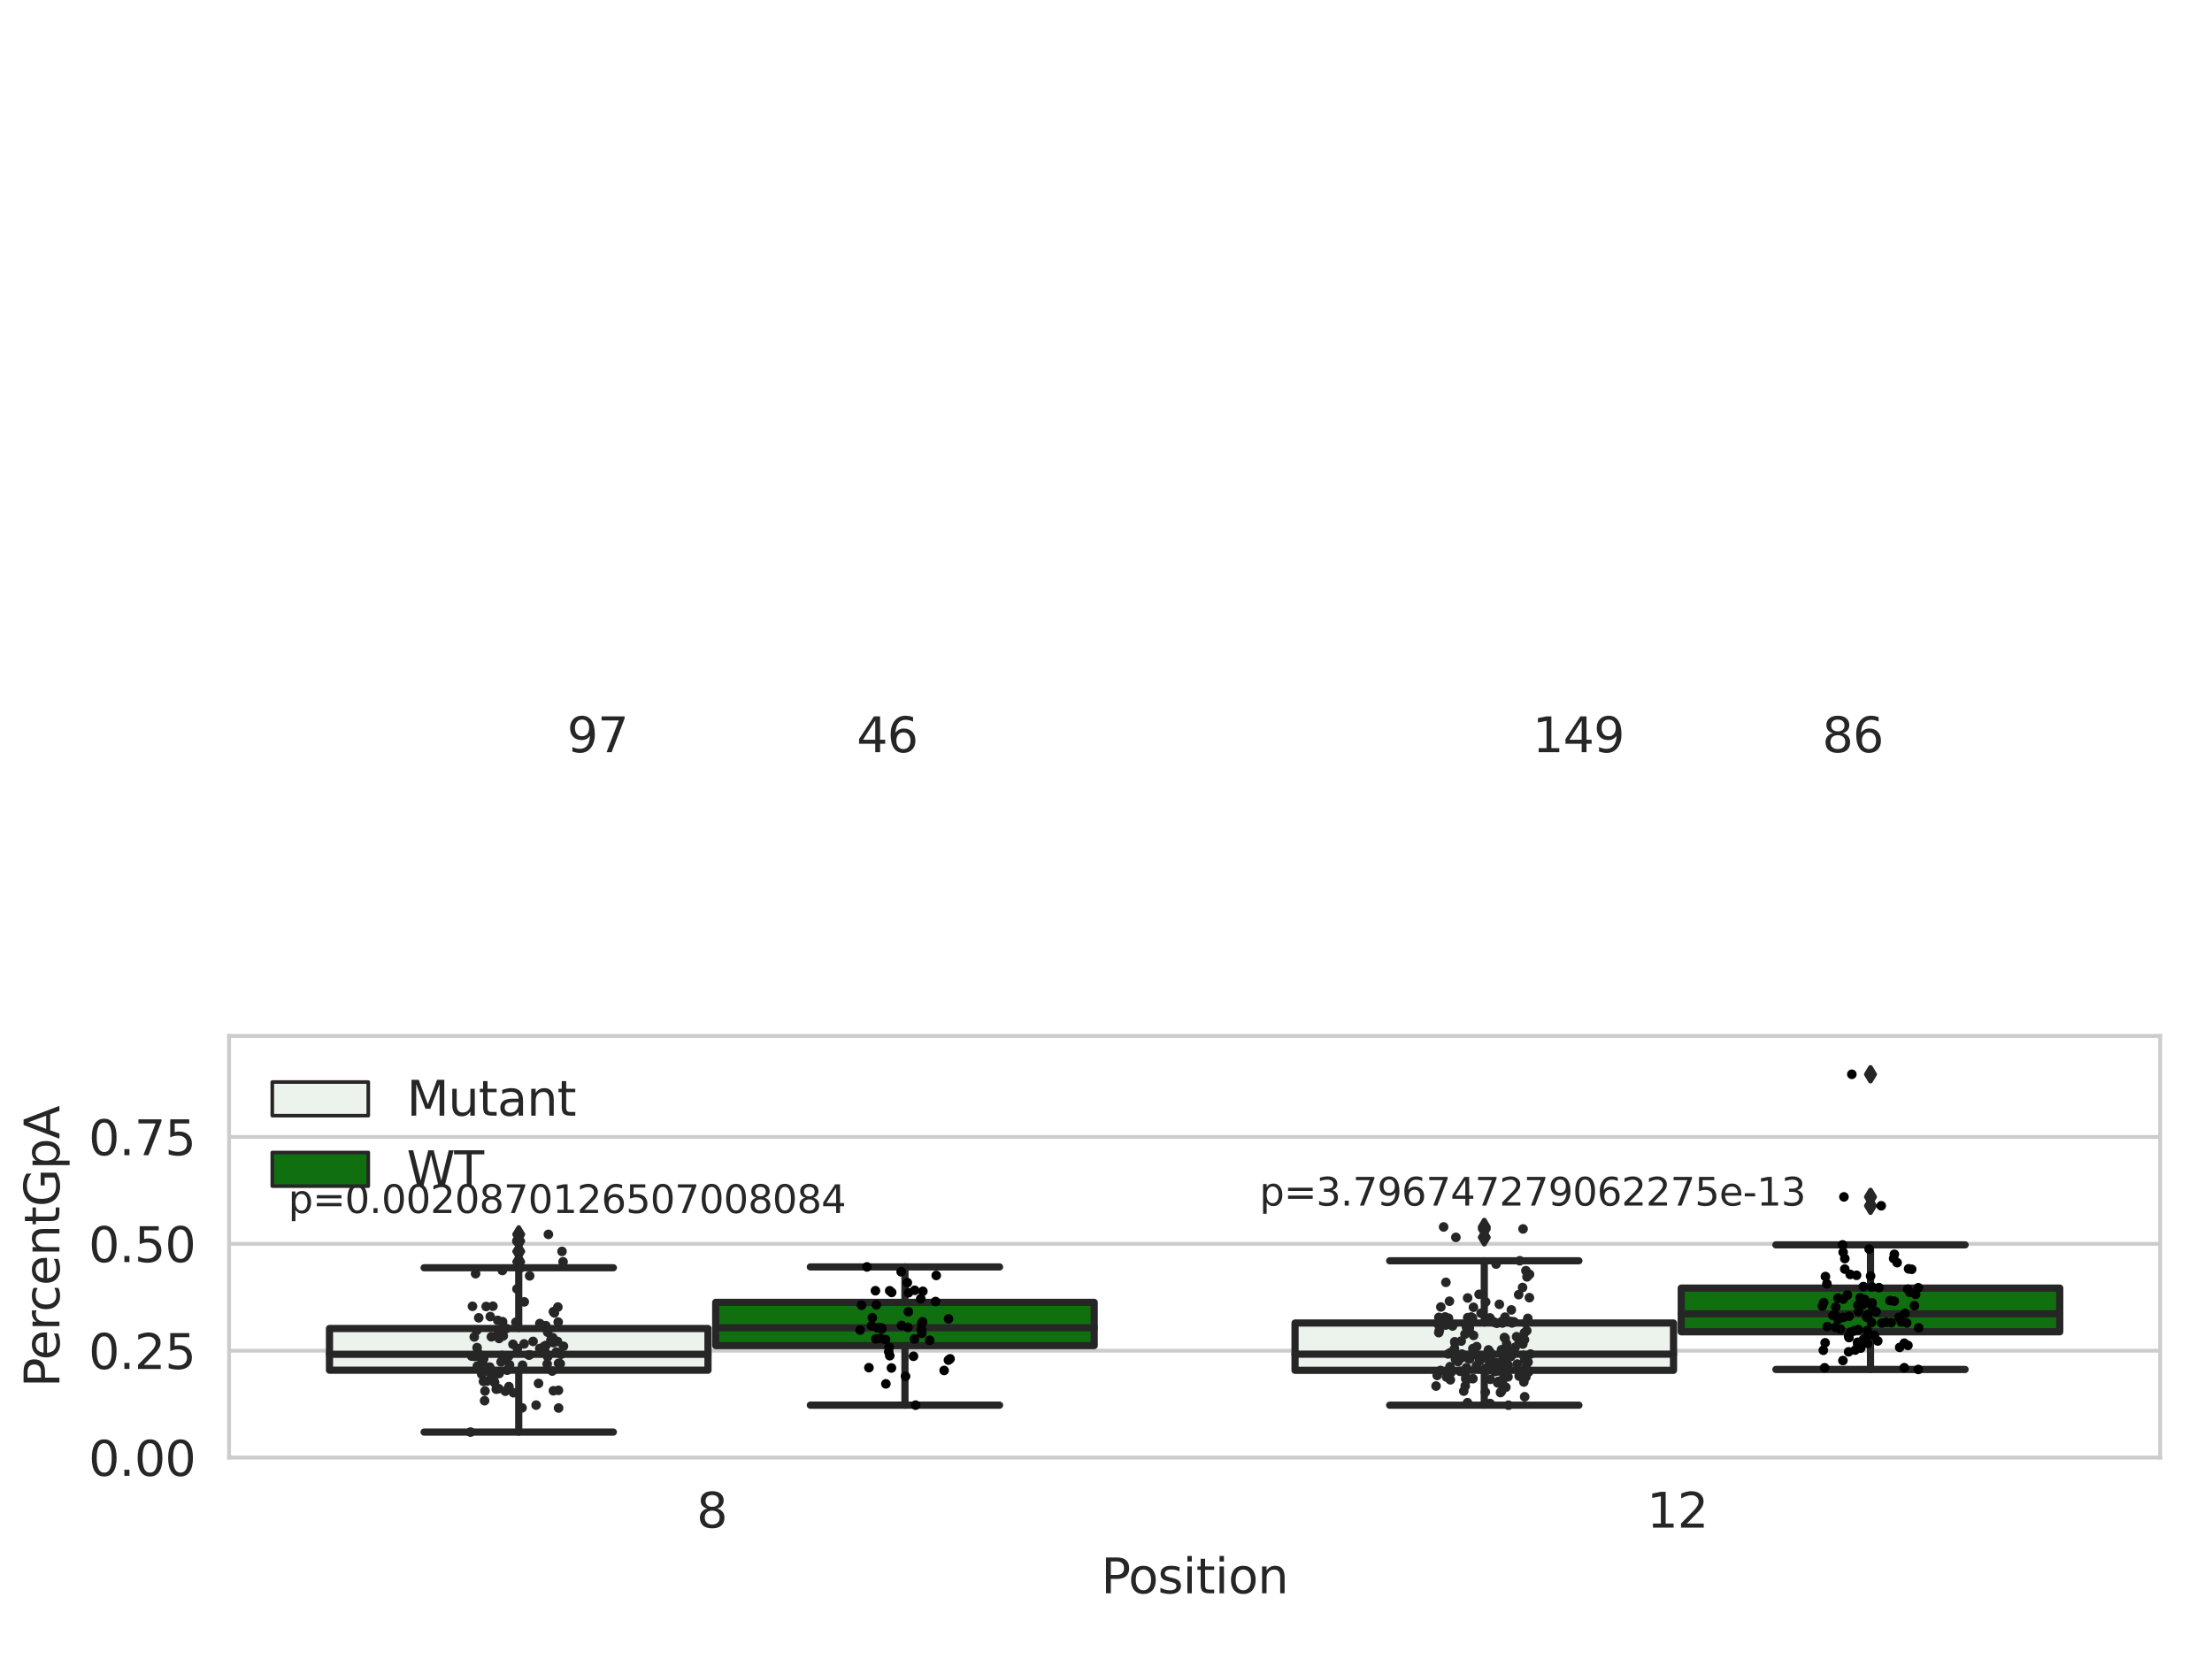 <?xml version="1.0" encoding="utf-8" standalone="no"?>
<!DOCTYPE svg PUBLIC "-//W3C//DTD SVG 1.1//EN"
  "http://www.w3.org/Graphics/SVG/1.1/DTD/svg11.dtd">
<svg xmlns:xlink="http://www.w3.org/1999/xlink" width="460.8pt" height="345.6pt" viewBox="0 0 460.8 345.6" xmlns="http://www.w3.org/2000/svg" version="1.1">
 <defs>
  <style type="text/css">*{stroke-linejoin: round; stroke-linecap: butt}</style>
 </defs>
 <g id="figure_1">
  <g id="patch_1">
   <path d="M 0 345.6 
L 460.8 345.6 
L 460.8 0 
L 0 0 
z
" style="fill: #ffffff"/>
  </g>
  <g id="axes_1">
   <g id="patch_2">
    <path d="M 47.72 303.64 
L 450 303.64 
L 450 215.812 
L 47.72 215.812 
z
" style="fill: #ffffff"/>
   </g>
   <g id="matplotlib.axis_1">
    <g id="xtick_1">
     <g id="text_1">
      <!-- 8 -->
      <g style="fill: #262626" transform="translate(145.109 318.238)scale(0.1 -0.1)">
       <defs>
        <path id="DejaVuSans-38" d="M 2034 2216 
Q 1584 2216 1326 1975 
Q 1069 1734 1069 1313 
Q 1069 891 1326 650 
Q 1584 409 2034 409 
Q 2484 409 2743 651 
Q 3003 894 3003 1313 
Q 3003 1734 2745 1975 
Q 2488 2216 2034 2216 
z
M 1403 2484 
Q 997 2584 770 2862 
Q 544 3141 544 3541 
Q 544 4100 942 4425 
Q 1341 4750 2034 4750 
Q 2731 4750 3128 4425 
Q 3525 4100 3525 3541 
Q 3525 3141 3298 2862 
Q 3072 2584 2669 2484 
Q 3125 2378 3379 2068 
Q 3634 1759 3634 1313 
Q 3634 634 3220 271 
Q 2806 -91 2034 -91 
Q 1263 -91 848 271 
Q 434 634 434 1313 
Q 434 1759 690 2068 
Q 947 2378 1403 2484 
z
M 1172 3481 
Q 1172 3119 1398 2916 
Q 1625 2713 2034 2713 
Q 2441 2713 2670 2916 
Q 2900 3119 2900 3481 
Q 2900 3844 2670 4047 
Q 2441 4250 2034 4250 
Q 1625 4250 1398 4047 
Q 1172 3844 1172 3481 
z
" transform="scale(0.016)"/>
       </defs>
       <use xlink:href="#DejaVuSans-38"/>
      </g>
     </g>
    </g>
    <g id="xtick_2">
     <g id="text_2">
      <!-- 12 -->
      <g style="fill: #262626" transform="translate(343.067 318.238)scale(0.1 -0.1)">
       <defs>
        <path id="DejaVuSans-31" d="M 794 531 
L 1825 531 
L 1825 4091 
L 703 3866 
L 703 4441 
L 1819 4666 
L 2450 4666 
L 2450 531 
L 3481 531 
L 3481 0 
L 794 0 
L 794 531 
z
" transform="scale(0.016)"/>
        <path id="DejaVuSans-32" d="M 1228 531 
L 3431 531 
L 3431 0 
L 469 0 
L 469 531 
Q 828 903 1448 1529 
Q 2069 2156 2228 2338 
Q 2531 2678 2651 2914 
Q 2772 3150 2772 3378 
Q 2772 3750 2511 3984 
Q 2250 4219 1831 4219 
Q 1534 4219 1204 4116 
Q 875 4013 500 3803 
L 500 4441 
Q 881 4594 1212 4672 
Q 1544 4750 1819 4750 
Q 2544 4750 2975 4387 
Q 3406 4025 3406 3419 
Q 3406 3131 3298 2873 
Q 3191 2616 2906 2266 
Q 2828 2175 2409 1742 
Q 1991 1309 1228 531 
z
" transform="scale(0.016)"/>
       </defs>
       <use xlink:href="#DejaVuSans-31"/>
       <use xlink:href="#DejaVuSans-32" x="63.623"/>
      </g>
     </g>
    </g>
    <g id="text_3">
     <!-- Position -->
     <g style="fill: #262626" transform="translate(229.396 331.917)scale(0.1 -0.1)">
      <defs>
       <path id="DejaVuSans-50" d="M 1259 4147 
L 1259 2394 
L 2053 2394 
Q 2494 2394 2734 2622 
Q 2975 2850 2975 3272 
Q 2975 3691 2734 3919 
Q 2494 4147 2053 4147 
L 1259 4147 
z
M 628 4666 
L 2053 4666 
Q 2838 4666 3239 4311 
Q 3641 3956 3641 3272 
Q 3641 2581 3239 2228 
Q 2838 1875 2053 1875 
L 1259 1875 
L 1259 0 
L 628 0 
L 628 4666 
z
" transform="scale(0.016)"/>
       <path id="DejaVuSans-6f" d="M 1959 3097 
Q 1497 3097 1228 2736 
Q 959 2375 959 1747 
Q 959 1119 1226 758 
Q 1494 397 1959 397 
Q 2419 397 2687 759 
Q 2956 1122 2956 1747 
Q 2956 2369 2687 2733 
Q 2419 3097 1959 3097 
z
M 1959 3584 
Q 2709 3584 3137 3096 
Q 3566 2609 3566 1747 
Q 3566 888 3137 398 
Q 2709 -91 1959 -91 
Q 1206 -91 779 398 
Q 353 888 353 1747 
Q 353 2609 779 3096 
Q 1206 3584 1959 3584 
z
" transform="scale(0.016)"/>
       <path id="DejaVuSans-73" d="M 2834 3397 
L 2834 2853 
Q 2591 2978 2328 3040 
Q 2066 3103 1784 3103 
Q 1356 3103 1142 2972 
Q 928 2841 928 2578 
Q 928 2378 1081 2264 
Q 1234 2150 1697 2047 
L 1894 2003 
Q 2506 1872 2764 1633 
Q 3022 1394 3022 966 
Q 3022 478 2636 193 
Q 2250 -91 1575 -91 
Q 1294 -91 989 -36 
Q 684 19 347 128 
L 347 722 
Q 666 556 975 473 
Q 1284 391 1588 391 
Q 1994 391 2212 530 
Q 2431 669 2431 922 
Q 2431 1156 2273 1281 
Q 2116 1406 1581 1522 
L 1381 1569 
Q 847 1681 609 1914 
Q 372 2147 372 2553 
Q 372 3047 722 3315 
Q 1072 3584 1716 3584 
Q 2034 3584 2315 3537 
Q 2597 3491 2834 3397 
z
" transform="scale(0.016)"/>
       <path id="DejaVuSans-69" d="M 603 3500 
L 1178 3500 
L 1178 0 
L 603 0 
L 603 3500 
z
M 603 4863 
L 1178 4863 
L 1178 4134 
L 603 4134 
L 603 4863 
z
" transform="scale(0.016)"/>
       <path id="DejaVuSans-74" d="M 1172 4494 
L 1172 3500 
L 2356 3500 
L 2356 3053 
L 1172 3053 
L 1172 1153 
Q 1172 725 1289 603 
Q 1406 481 1766 481 
L 2356 481 
L 2356 0 
L 1766 0 
Q 1100 0 847 248 
Q 594 497 594 1153 
L 594 3053 
L 172 3053 
L 172 3500 
L 594 3500 
L 594 4494 
L 1172 4494 
z
" transform="scale(0.016)"/>
       <path id="DejaVuSans-6e" d="M 3513 2113 
L 3513 0 
L 2938 0 
L 2938 2094 
Q 2938 2591 2744 2837 
Q 2550 3084 2163 3084 
Q 1697 3084 1428 2787 
Q 1159 2491 1159 1978 
L 1159 0 
L 581 0 
L 581 3500 
L 1159 3500 
L 1159 2956 
Q 1366 3272 1645 3428 
Q 1925 3584 2291 3584 
Q 2894 3584 3203 3211 
Q 3513 2838 3513 2113 
z
" transform="scale(0.016)"/>
      </defs>
      <use xlink:href="#DejaVuSans-50"/>
      <use xlink:href="#DejaVuSans-6f" x="56.678"/>
      <use xlink:href="#DejaVuSans-73" x="117.859"/>
      <use xlink:href="#DejaVuSans-69" x="169.959"/>
      <use xlink:href="#DejaVuSans-74" x="197.742"/>
      <use xlink:href="#DejaVuSans-69" x="236.951"/>
      <use xlink:href="#DejaVuSans-6f" x="264.734"/>
      <use xlink:href="#DejaVuSans-6e" x="325.916"/>
     </g>
    </g>
   </g>
   <g id="matplotlib.axis_2">
    <g id="ytick_1">
     <g id="line2d_1">
      <path d="M 47.72 303.64 
L 450 303.64 
" clip-path="url(#p2fa34754a4)" style="fill: none; stroke: #cccccc; stroke-width: 0.8; stroke-linecap: round"/>
     </g>
     <g id="text_4">
      <!-- 0.00 -->
      <g style="fill: #262626" transform="translate(18.454 307.439)scale(0.1 -0.1)">
       <defs>
        <path id="DejaVuSans-30" d="M 2034 4250 
Q 1547 4250 1301 3770 
Q 1056 3291 1056 2328 
Q 1056 1369 1301 889 
Q 1547 409 2034 409 
Q 2525 409 2770 889 
Q 3016 1369 3016 2328 
Q 3016 3291 2770 3770 
Q 2525 4250 2034 4250 
z
M 2034 4750 
Q 2819 4750 3233 4129 
Q 3647 3509 3647 2328 
Q 3647 1150 3233 529 
Q 2819 -91 2034 -91 
Q 1250 -91 836 529 
Q 422 1150 422 2328 
Q 422 3509 836 4129 
Q 1250 4750 2034 4750 
z
" transform="scale(0.016)"/>
        <path id="DejaVuSans-2e" d="M 684 794 
L 1344 794 
L 1344 0 
L 684 0 
L 684 794 
z
" transform="scale(0.016)"/>
       </defs>
       <use xlink:href="#DejaVuSans-30"/>
       <use xlink:href="#DejaVuSans-2e" x="63.623"/>
       <use xlink:href="#DejaVuSans-30" x="95.41"/>
       <use xlink:href="#DejaVuSans-30" x="159.033"/>
      </g>
     </g>
    </g>
    <g id="ytick_2">
     <g id="line2d_2">
      <path d="M 47.72 281.376 
L 450 281.376 
" clip-path="url(#p2fa34754a4)" style="fill: none; stroke: #cccccc; stroke-width: 0.8; stroke-linecap: round"/>
     </g>
     <g id="text_5">
      <!-- 0.25 -->
      <g style="fill: #262626" transform="translate(18.454 285.176)scale(0.1 -0.1)">
       <defs>
        <path id="DejaVuSans-35" d="M 691 4666 
L 3169 4666 
L 3169 4134 
L 1269 4134 
L 1269 2991 
Q 1406 3038 1543 3061 
Q 1681 3084 1819 3084 
Q 2600 3084 3056 2656 
Q 3513 2228 3513 1497 
Q 3513 744 3044 326 
Q 2575 -91 1722 -91 
Q 1428 -91 1123 -41 
Q 819 9 494 109 
L 494 744 
Q 775 591 1075 516 
Q 1375 441 1709 441 
Q 2250 441 2565 725 
Q 2881 1009 2881 1497 
Q 2881 1984 2565 2268 
Q 2250 2553 1709 2553 
Q 1456 2553 1204 2497 
Q 953 2441 691 2322 
L 691 4666 
z
" transform="scale(0.016)"/>
       </defs>
       <use xlink:href="#DejaVuSans-30"/>
       <use xlink:href="#DejaVuSans-2e" x="63.623"/>
       <use xlink:href="#DejaVuSans-32" x="95.41"/>
       <use xlink:href="#DejaVuSans-35" x="159.033"/>
      </g>
     </g>
    </g>
    <g id="ytick_3">
     <g id="line2d_3">
      <path d="M 47.72 259.113 
L 450 259.113 
" clip-path="url(#p2fa34754a4)" style="fill: none; stroke: #cccccc; stroke-width: 0.8; stroke-linecap: round"/>
     </g>
     <g id="text_6">
      <!-- 0.50 -->
      <g style="fill: #262626" transform="translate(18.454 262.912)scale(0.1 -0.1)">
       <use xlink:href="#DejaVuSans-30"/>
       <use xlink:href="#DejaVuSans-2e" x="63.623"/>
       <use xlink:href="#DejaVuSans-35" x="95.41"/>
       <use xlink:href="#DejaVuSans-30" x="159.033"/>
      </g>
     </g>
    </g>
    <g id="ytick_4">
     <g id="line2d_4">
      <path d="M 47.72 236.849 
L 450 236.849 
" clip-path="url(#p2fa34754a4)" style="fill: none; stroke: #cccccc; stroke-width: 0.8; stroke-linecap: round"/>
     </g>
     <g id="text_7">
      <!-- 0.75 -->
      <g style="fill: #262626" transform="translate(18.454 240.648)scale(0.1 -0.1)">
       <defs>
        <path id="DejaVuSans-37" d="M 525 4666 
L 3525 4666 
L 3525 4397 
L 1831 0 
L 1172 0 
L 2766 4134 
L 525 4134 
L 525 4666 
z
" transform="scale(0.016)"/>
       </defs>
       <use xlink:href="#DejaVuSans-30"/>
       <use xlink:href="#DejaVuSans-2e" x="63.623"/>
       <use xlink:href="#DejaVuSans-37" x="95.41"/>
       <use xlink:href="#DejaVuSans-35" x="159.033"/>
      </g>
     </g>
    </g>
    <g id="text_8">
     <!-- PercentGpA -->
     <g style="fill: #262626" transform="translate(12.375 289.002)rotate(-90)scale(0.1 -0.1)">
      <defs>
       <path id="DejaVuSans-65" d="M 3597 1894 
L 3597 1613 
L 953 1613 
Q 991 1019 1311 708 
Q 1631 397 2203 397 
Q 2534 397 2845 478 
Q 3156 559 3463 722 
L 3463 178 
Q 3153 47 2828 -22 
Q 2503 -91 2169 -91 
Q 1331 -91 842 396 
Q 353 884 353 1716 
Q 353 2575 817 3079 
Q 1281 3584 2069 3584 
Q 2775 3584 3186 3129 
Q 3597 2675 3597 1894 
z
M 3022 2063 
Q 3016 2534 2758 2815 
Q 2500 3097 2075 3097 
Q 1594 3097 1305 2825 
Q 1016 2553 972 2059 
L 3022 2063 
z
" transform="scale(0.016)"/>
       <path id="DejaVuSans-72" d="M 2631 2963 
Q 2534 3019 2420 3045 
Q 2306 3072 2169 3072 
Q 1681 3072 1420 2755 
Q 1159 2438 1159 1844 
L 1159 0 
L 581 0 
L 581 3500 
L 1159 3500 
L 1159 2956 
Q 1341 3275 1631 3429 
Q 1922 3584 2338 3584 
Q 2397 3584 2469 3576 
Q 2541 3569 2628 3553 
L 2631 2963 
z
" transform="scale(0.016)"/>
       <path id="DejaVuSans-63" d="M 3122 3366 
L 3122 2828 
Q 2878 2963 2633 3030 
Q 2388 3097 2138 3097 
Q 1578 3097 1268 2742 
Q 959 2388 959 1747 
Q 959 1106 1268 751 
Q 1578 397 2138 397 
Q 2388 397 2633 464 
Q 2878 531 3122 666 
L 3122 134 
Q 2881 22 2623 -34 
Q 2366 -91 2075 -91 
Q 1284 -91 818 406 
Q 353 903 353 1747 
Q 353 2603 823 3093 
Q 1294 3584 2113 3584 
Q 2378 3584 2631 3529 
Q 2884 3475 3122 3366 
z
" transform="scale(0.016)"/>
       <path id="DejaVuSans-47" d="M 3809 666 
L 3809 1919 
L 2778 1919 
L 2778 2438 
L 4434 2438 
L 4434 434 
Q 4069 175 3628 42 
Q 3188 -91 2688 -91 
Q 1594 -91 976 548 
Q 359 1188 359 2328 
Q 359 3472 976 4111 
Q 1594 4750 2688 4750 
Q 3144 4750 3555 4637 
Q 3966 4525 4313 4306 
L 4313 3634 
Q 3963 3931 3569 4081 
Q 3175 4231 2741 4231 
Q 1884 4231 1454 3753 
Q 1025 3275 1025 2328 
Q 1025 1384 1454 906 
Q 1884 428 2741 428 
Q 3075 428 3337 486 
Q 3600 544 3809 666 
z
" transform="scale(0.016)"/>
       <path id="DejaVuSans-70" d="M 1159 525 
L 1159 -1331 
L 581 -1331 
L 581 3500 
L 1159 3500 
L 1159 2969 
Q 1341 3281 1617 3432 
Q 1894 3584 2278 3584 
Q 2916 3584 3314 3078 
Q 3713 2572 3713 1747 
Q 3713 922 3314 415 
Q 2916 -91 2278 -91 
Q 1894 -91 1617 61 
Q 1341 213 1159 525 
z
M 3116 1747 
Q 3116 2381 2855 2742 
Q 2594 3103 2138 3103 
Q 1681 3103 1420 2742 
Q 1159 2381 1159 1747 
Q 1159 1113 1420 752 
Q 1681 391 2138 391 
Q 2594 391 2855 752 
Q 3116 1113 3116 1747 
z
" transform="scale(0.016)"/>
       <path id="DejaVuSans-41" d="M 2188 4044 
L 1331 1722 
L 3047 1722 
L 2188 4044 
z
M 1831 4666 
L 2547 4666 
L 4325 0 
L 3669 0 
L 3244 1197 
L 1141 1197 
L 716 0 
L 50 0 
L 1831 4666 
z
" transform="scale(0.016)"/>
      </defs>
      <use xlink:href="#DejaVuSans-50"/>
      <use xlink:href="#DejaVuSans-65" x="56.678"/>
      <use xlink:href="#DejaVuSans-72" x="118.201"/>
      <use xlink:href="#DejaVuSans-63" x="157.064"/>
      <use xlink:href="#DejaVuSans-65" x="212.045"/>
      <use xlink:href="#DejaVuSans-6e" x="273.568"/>
      <use xlink:href="#DejaVuSans-74" x="336.947"/>
      <use xlink:href="#DejaVuSans-47" x="376.156"/>
      <use xlink:href="#DejaVuSans-70" x="453.646"/>
      <use xlink:href="#DejaVuSans-41" x="517.123"/>
     </g>
    </g>
   </g>
   <g id="patch_3">
    <path d="M 68.639 285.443 
L 147.485 285.443 
L 147.485 276.749 
L 68.639 276.749 
L 68.639 285.443 
z
" clip-path="url(#p2fa34754a4)" style="fill: #ecf2ec; stroke: #262626; stroke-width: 1.5; stroke-linejoin: miter"/>
   </g>
   <g id="patch_4">
    <path d="M 149.095 280.31 
L 227.941 280.31 
L 227.941 271.304 
L 149.095 271.304 
L 149.095 280.31 
z
" clip-path="url(#p2fa34754a4)" style="fill: #107010; stroke: #262626; stroke-width: 1.5; stroke-linejoin: miter"/>
   </g>
   <g id="patch_5">
    <path d="M 269.779 285.462 
L 348.625 285.462 
L 348.625 275.608 
L 269.779 275.608 
L 269.779 285.462 
z
" clip-path="url(#p2fa34754a4)" style="fill: #ecf2ec; stroke: #262626; stroke-width: 1.5; stroke-linejoin: miter"/>
   </g>
   <g id="patch_6">
    <path d="M 350.235 277.442 
L 429.081 277.442 
L 429.081 268.332 
L 350.235 268.332 
L 350.235 277.442 
z
" clip-path="url(#p2fa34754a4)" style="fill: #107010; stroke: #262626; stroke-width: 1.5; stroke-linejoin: miter"/>
   </g>
   <g id="patch_7">
    <path d="M 148.29 303.64 
L 148.29 303.64 
L 148.29 303.64 
L 148.29 303.64 
z
" clip-path="url(#p2fa34754a4)" style="fill: #ecf2ec; stroke: #262626; stroke-width: 0.75; stroke-linejoin: miter"/>
   </g>
   <g id="patch_8">
    <path d="M 148.29 303.64 
L 148.29 303.64 
L 148.29 303.64 
L 148.29 303.64 
z
" clip-path="url(#p2fa34754a4)" style="fill: #107010; stroke: #262626; stroke-width: 0.75; stroke-linejoin: miter"/>
   </g>
   <g id="PathCollection_1"/>
   <g id="PathCollection_2"/>
   <g id="line2d_5">
    <path d="M 108.062 285.443 
L 108.062 298.332 
" clip-path="url(#p2fa34754a4)" style="fill: none; stroke: #262626; stroke-width: 1.5; stroke-linecap: round"/>
   </g>
   <g id="line2d_6">
    <path d="M 108.062 276.749 
L 108.062 264.099 
" clip-path="url(#p2fa34754a4)" style="fill: none; stroke: #262626; stroke-width: 1.5; stroke-linecap: round"/>
   </g>
   <g id="line2d_7">
    <path d="M 88.35 298.332 
L 127.774 298.332 
" clip-path="url(#p2fa34754a4)" style="fill: none; stroke: #262626; stroke-width: 1.5; stroke-linecap: round"/>
   </g>
   <g id="line2d_8">
    <path d="M 88.35 264.099 
L 127.774 264.099 
" clip-path="url(#p2fa34754a4)" style="fill: none; stroke: #262626; stroke-width: 1.5; stroke-linecap: round"/>
   </g>
   <g id="line2d_9">
    <defs>
     <path id="m2f860ae4e0" d="M -0 1.414 
L 0.849 0 
L 0 -1.414 
L -0.849 -0 
z
" style="stroke: #262626; stroke-linejoin: miter"/>
    </defs>
    <g clip-path="url(#p2fa34754a4)">
     <use xlink:href="#m2f860ae4e0" x="108.062" y="262.851" style="fill: #262626; stroke: #262626; stroke-linejoin: miter"/>
     <use xlink:href="#m2f860ae4e0" x="108.062" y="257.143" style="fill: #262626; stroke: #262626; stroke-linejoin: miter"/>
     <use xlink:href="#m2f860ae4e0" x="108.062" y="258.53" style="fill: #262626; stroke: #262626; stroke-linejoin: miter"/>
     <use xlink:href="#m2f860ae4e0" x="108.062" y="260.691" style="fill: #262626; stroke: #262626; stroke-linejoin: miter"/>
    </g>
   </g>
   <g id="line2d_10">
    <path d="M 188.518 280.31 
L 188.518 292.719 
" clip-path="url(#p2fa34754a4)" style="fill: none; stroke: #262626; stroke-width: 1.5; stroke-linecap: round"/>
   </g>
   <g id="line2d_11">
    <path d="M 188.518 271.304 
L 188.518 263.922 
" clip-path="url(#p2fa34754a4)" style="fill: none; stroke: #262626; stroke-width: 1.5; stroke-linecap: round"/>
   </g>
   <g id="line2d_12">
    <path d="M 168.806 292.719 
L 208.23 292.719 
" clip-path="url(#p2fa34754a4)" style="fill: none; stroke: #262626; stroke-width: 1.5; stroke-linecap: round"/>
   </g>
   <g id="line2d_13">
    <path d="M 168.806 263.922 
L 208.23 263.922 
" clip-path="url(#p2fa34754a4)" style="fill: none; stroke: #262626; stroke-width: 1.5; stroke-linecap: round"/>
   </g>
   <g id="line2d_14"/>
   <g id="line2d_15">
    <path d="M 309.202 285.462 
L 309.202 292.726 
" clip-path="url(#p2fa34754a4)" style="fill: none; stroke: #262626; stroke-width: 1.5; stroke-linecap: round"/>
   </g>
   <g id="line2d_16">
    <path d="M 309.202 275.608 
L 309.202 262.644 
" clip-path="url(#p2fa34754a4)" style="fill: none; stroke: #262626; stroke-width: 1.5; stroke-linecap: round"/>
   </g>
   <g id="line2d_17">
    <path d="M 289.49 292.726 
L 328.914 292.726 
" clip-path="url(#p2fa34754a4)" style="fill: none; stroke: #262626; stroke-width: 1.5; stroke-linecap: round"/>
   </g>
   <g id="line2d_18">
    <path d="M 289.49 262.644 
L 328.914 262.644 
" clip-path="url(#p2fa34754a4)" style="fill: none; stroke: #262626; stroke-width: 1.5; stroke-linecap: round"/>
   </g>
   <g id="line2d_19">
    <g clip-path="url(#p2fa34754a4)">
     <use xlink:href="#m2f860ae4e0" x="309.202" y="257.762" style="fill: #262626; stroke: #262626; stroke-linejoin: miter"/>
     <use xlink:href="#m2f860ae4e0" x="309.202" y="255.595" style="fill: #262626; stroke: #262626; stroke-linejoin: miter"/>
     <use xlink:href="#m2f860ae4e0" x="309.202" y="256.011" style="fill: #262626; stroke: #262626; stroke-linejoin: miter"/>
    </g>
   </g>
   <g id="line2d_20">
    <path d="M 389.658 277.442 
L 389.658 285.285 
" clip-path="url(#p2fa34754a4)" style="fill: none; stroke: #262626; stroke-width: 1.5; stroke-linecap: round"/>
   </g>
   <g id="line2d_21">
    <path d="M 389.658 268.332 
L 389.658 259.33 
" clip-path="url(#p2fa34754a4)" style="fill: none; stroke: #262626; stroke-width: 1.5; stroke-linecap: round"/>
   </g>
   <g id="line2d_22">
    <path d="M 369.946 285.285 
L 409.37 285.285 
" clip-path="url(#p2fa34754a4)" style="fill: none; stroke: #262626; stroke-width: 1.5; stroke-linecap: round"/>
   </g>
   <g id="line2d_23">
    <path d="M 369.946 259.33 
L 409.37 259.33 
" clip-path="url(#p2fa34754a4)" style="fill: none; stroke: #262626; stroke-width: 1.5; stroke-linecap: round"/>
   </g>
   <g id="line2d_24">
    <g clip-path="url(#p2fa34754a4)">
     <use xlink:href="#m2f860ae4e0" x="389.658" y="223.796" style="fill: #262626; stroke: #262626; stroke-linejoin: miter"/>
     <use xlink:href="#m2f860ae4e0" x="389.658" y="249.334" style="fill: #262626; stroke: #262626; stroke-linejoin: miter"/>
     <use xlink:href="#m2f860ae4e0" x="389.658" y="251.186" style="fill: #262626; stroke: #262626; stroke-linejoin: miter"/>
    </g>
   </g>
   <g id="line2d_25">
    <path d="M 68.639 282.122 
L 147.485 282.122 
" clip-path="url(#p2fa34754a4)" style="fill: none; stroke: #262626; stroke-width: 1.5; stroke-linecap: round"/>
   </g>
   <g id="line2d_26">
    <path d="M 149.095 276.605 
L 227.941 276.605 
" clip-path="url(#p2fa34754a4)" style="fill: none; stroke: #262626; stroke-width: 1.5; stroke-linecap: round"/>
   </g>
   <g id="line2d_27">
    <path d="M 269.779 282.094 
L 348.625 282.094 
" clip-path="url(#p2fa34754a4)" style="fill: none; stroke: #262626; stroke-width: 1.5; stroke-linecap: round"/>
   </g>
   <g id="line2d_28">
    <path d="M 350.235 273.694 
L 429.081 273.694 
" clip-path="url(#p2fa34754a4)" style="fill: none; stroke: #262626; stroke-width: 1.5; stroke-linecap: round"/>
   </g>
   <g id="patch_9">
    <path d="M 47.72 303.64 
L 47.72 215.812 
" style="fill: none; stroke: #cccccc; stroke-width: 0.8; stroke-linejoin: miter; stroke-linecap: square"/>
   </g>
   <g id="patch_10">
    <path d="M 450 303.64 
L 450 215.812 
" style="fill: none; stroke: #cccccc; stroke-width: 0.8; stroke-linejoin: miter; stroke-linecap: square"/>
   </g>
   <g id="patch_11">
    <path d="M 47.72 303.64 
L 450 303.64 
" style="fill: none; stroke: #cccccc; stroke-width: 0.8; stroke-linejoin: miter; stroke-linecap: square"/>
   </g>
   <g id="patch_12">
    <path d="M 47.72 215.812 
L 450 215.812 
" style="fill: none; stroke: #cccccc; stroke-width: 0.8; stroke-linejoin: miter; stroke-linecap: square"/>
   </g>
   <g id="PathCollection_3">
    <defs>
     <path id="C0_0_8a44ae866f" d="M 0 1 
C 0.265 1 0.52 0.895 0.707 0.707 
C 0.895 0.52 1 0.265 1 -0 
C 1 -0.265 0.895 -0.52 0.707 -0.707 
C 0.52 -0.895 0.265 -1 0 -1 
C -0.265 -1 -0.52 -0.895 -0.707 -0.707 
C -0.895 -0.52 -1 -0.265 -1 0 
C -1 0.265 -0.895 0.52 -0.707 0.707 
C -0.52 0.895 -0.265 1 0 1 
z
"/>
    </defs>
    <g clip-path="url(#p2fa34754a4)">
     <use xlink:href="#C0_0_8a44ae866f" x="116.348" y="284.019" style="fill: #262626"/>
    </g>
    <g clip-path="url(#p2fa34754a4)">
     <use xlink:href="#C0_0_8a44ae866f" x="114.088" y="282.641" style="fill: #262626"/>
    </g>
    <g clip-path="url(#p2fa34754a4)">
     <use xlink:href="#C0_0_8a44ae866f" x="117.296" y="262.851" style="fill: #262626"/>
    </g>
    <g clip-path="url(#p2fa34754a4)">
     <use xlink:href="#C0_0_8a44ae866f" x="107.783" y="280.922" style="fill: #262626"/>
    </g>
    <g clip-path="url(#p2fa34754a4)">
     <use xlink:href="#C0_0_8a44ae866f" x="103.968" y="278.829" style="fill: #262626"/>
    </g>
    <g clip-path="url(#p2fa34754a4)">
     <use xlink:href="#C0_0_8a44ae866f" x="100.351" y="286.257" style="fill: #262626"/>
    </g>
    <g clip-path="url(#p2fa34754a4)">
     <use xlink:href="#C0_0_8a44ae866f" x="108.754" y="293.286" style="fill: #262626"/>
    </g>
    <g clip-path="url(#p2fa34754a4)">
     <use xlink:href="#C0_0_8a44ae866f" x="107.469" y="275.439" style="fill: #262626"/>
    </g>
    <g clip-path="url(#p2fa34754a4)">
     <use xlink:href="#C0_0_8a44ae866f" x="115.884" y="281.662" style="fill: #262626"/>
    </g>
    <g clip-path="url(#p2fa34754a4)">
     <use xlink:href="#C0_0_8a44ae866f" x="99.303" y="277.176" style="fill: #262626"/>
    </g>
    <g clip-path="url(#p2fa34754a4)">
     <use xlink:href="#C0_0_8a44ae866f" x="116.855" y="282.122" style="fill: #262626"/>
    </g>
    <g clip-path="url(#p2fa34754a4)">
     <use xlink:href="#C0_0_8a44ae866f" x="98.266" y="282.512" style="fill: #262626"/>
    </g>
    <g clip-path="url(#p2fa34754a4)">
     <use xlink:href="#C0_0_8a44ae866f" x="111.049" y="279.439" style="fill: #262626"/>
    </g>
    <g clip-path="url(#p2fa34754a4)">
     <use xlink:href="#C0_0_8a44ae866f" x="101.277" y="272.164" style="fill: #262626"/>
    </g>
    <g clip-path="url(#p2fa34754a4)">
     <use xlink:href="#C0_0_8a44ae866f" x="102.99" y="287.952" style="fill: #262626"/>
    </g>
    <g clip-path="url(#p2fa34754a4)">
     <use xlink:href="#C0_0_8a44ae866f" x="113.985" y="284.156" style="fill: #262626"/>
    </g>
    <g clip-path="url(#p2fa34754a4)">
     <use xlink:href="#C0_0_8a44ae866f" x="108.852" y="284.402" style="fill: #262626"/>
    </g>
    <g clip-path="url(#p2fa34754a4)">
     <use xlink:href="#C0_0_8a44ae866f" x="116.363" y="293.317" style="fill: #262626"/>
    </g>
    <g clip-path="url(#p2fa34754a4)">
     <use xlink:href="#C0_0_8a44ae866f" x="102.781" y="286.438" style="fill: #262626"/>
    </g>
    <g clip-path="url(#p2fa34754a4)">
     <use xlink:href="#C0_0_8a44ae866f" x="104.703" y="275.328" style="fill: #262626"/>
    </g>
    <g clip-path="url(#p2fa34754a4)">
     <use xlink:href="#C0_0_8a44ae866f" x="110.129" y="282.277" style="fill: #262626"/>
    </g>
    <g clip-path="url(#p2fa34754a4)">
     <use xlink:href="#C0_0_8a44ae866f" x="116.708" y="284.086" style="fill: #262626"/>
    </g>
    <g clip-path="url(#p2fa34754a4)">
     <use xlink:href="#C0_0_8a44ae866f" x="114.084" y="277.521" style="fill: #262626"/>
    </g>
    <g clip-path="url(#p2fa34754a4)">
     <use xlink:href="#C0_0_8a44ae866f" x="108.487" y="264.099" style="fill: #262626"/>
    </g>
    <g clip-path="url(#p2fa34754a4)">
     <use xlink:href="#C0_0_8a44ae866f" x="99.382" y="280.733" style="fill: #262626"/>
    </g>
    <g clip-path="url(#p2fa34754a4)">
     <use xlink:href="#C0_0_8a44ae866f" x="113.606" y="281.733" style="fill: #262626"/>
    </g>
    <g clip-path="url(#p2fa34754a4)">
     <use xlink:href="#C0_0_8a44ae866f" x="103.992" y="286.136" style="fill: #262626"/>
    </g>
    <g clip-path="url(#p2fa34754a4)">
     <use xlink:href="#C0_0_8a44ae866f" x="108.91" y="285.051" style="fill: #262626"/>
    </g>
    <g clip-path="url(#p2fa34754a4)">
     <use xlink:href="#C0_0_8a44ae866f" x="99.179" y="282.155" style="fill: #262626"/>
    </g>
    <g clip-path="url(#p2fa34754a4)">
     <use xlink:href="#C0_0_8a44ae866f" x="101.974" y="284.824" style="fill: #262626"/>
    </g>
    <g clip-path="url(#p2fa34754a4)">
     <use xlink:href="#C0_0_8a44ae866f" x="106.967" y="290.137" style="fill: #262626"/>
    </g>
    <g clip-path="url(#p2fa34754a4)">
     <use xlink:href="#C0_0_8a44ae866f" x="98.427" y="272.126" style="fill: #262626"/>
    </g>
    <g clip-path="url(#p2fa34754a4)">
     <use xlink:href="#C0_0_8a44ae866f" x="99.95" y="284.593" style="fill: #262626"/>
    </g>
    <g clip-path="url(#p2fa34754a4)">
     <use xlink:href="#C0_0_8a44ae866f" x="113.352" y="280.474" style="fill: #262626"/>
    </g>
    <g clip-path="url(#p2fa34754a4)">
     <use xlink:href="#C0_0_8a44ae866f" x="115.042" y="285.613" style="fill: #262626"/>
    </g>
    <g clip-path="url(#p2fa34754a4)">
     <use xlink:href="#C0_0_8a44ae866f" x="99.442" y="284.567" style="fill: #262626"/>
    </g>
    <g clip-path="url(#p2fa34754a4)">
     <use xlink:href="#C0_0_8a44ae866f" x="110.335" y="265.789" style="fill: #262626"/>
    </g>
    <g clip-path="url(#p2fa34754a4)">
     <use xlink:href="#C0_0_8a44ae866f" x="100.713" y="287.77" style="fill: #262626"/>
    </g>
    <g clip-path="url(#p2fa34754a4)">
     <use xlink:href="#C0_0_8a44ae866f" x="116.215" y="272.287" style="fill: #262626"/>
    </g>
    <g clip-path="url(#p2fa34754a4)">
     <use xlink:href="#C0_0_8a44ae866f" x="101.493" y="287.7" style="fill: #262626"/>
    </g>
    <g clip-path="url(#p2fa34754a4)">
     <use xlink:href="#C0_0_8a44ae866f" x="111.682" y="292.71" style="fill: #262626"/>
    </g>
    <g clip-path="url(#p2fa34754a4)">
     <use xlink:href="#C0_0_8a44ae866f" x="103.899" y="289.288" style="fill: #262626"/>
    </g>
    <g clip-path="url(#p2fa34754a4)">
     <use xlink:href="#C0_0_8a44ae866f" x="115.486" y="273.503" style="fill: #262626"/>
    </g>
    <g clip-path="url(#p2fa34754a4)">
     <use xlink:href="#C0_0_8a44ae866f" x="105.491" y="276.749" style="fill: #262626"/>
    </g>
    <g clip-path="url(#p2fa34754a4)">
     <use xlink:href="#C0_0_8a44ae866f" x="105.272" y="289.816" style="fill: #262626"/>
    </g>
    <g clip-path="url(#p2fa34754a4)">
     <use xlink:href="#C0_0_8a44ae866f" x="113.705" y="276.16" style="fill: #262626"/>
    </g>
    <g clip-path="url(#p2fa34754a4)">
     <use xlink:href="#C0_0_8a44ae866f" x="116.281" y="275.409" style="fill: #262626"/>
    </g>
    <g clip-path="url(#p2fa34754a4)">
     <use xlink:href="#C0_0_8a44ae866f" x="98.016" y="298.332" style="fill: #262626"/>
    </g>
    <g clip-path="url(#p2fa34754a4)">
     <use xlink:href="#C0_0_8a44ae866f" x="102.681" y="272.108" style="fill: #262626"/>
    </g>
    <g clip-path="url(#p2fa34754a4)">
     <use xlink:href="#C0_0_8a44ae866f" x="112.453" y="275.718" style="fill: #262626"/>
    </g>
    <g clip-path="url(#p2fa34754a4)">
     <use xlink:href="#C0_0_8a44ae866f" x="101.034" y="289.771" style="fill: #262626"/>
    </g>
    <g clip-path="url(#p2fa34754a4)">
     <use xlink:href="#C0_0_8a44ae866f" x="99.591" y="281.839" style="fill: #262626"/>
    </g>
    <g clip-path="url(#p2fa34754a4)">
     <use xlink:href="#C0_0_8a44ae866f" x="104.841" y="278.289" style="fill: #262626"/>
    </g>
    <g clip-path="url(#p2fa34754a4)">
     <use xlink:href="#C0_0_8a44ae866f" x="107.695" y="268.51" style="fill: #262626"/>
    </g>
    <g clip-path="url(#p2fa34754a4)">
     <use xlink:href="#C0_0_8a44ae866f" x="104.388" y="283.722" style="fill: #262626"/>
    </g>
    <g clip-path="url(#p2fa34754a4)">
     <use xlink:href="#C0_0_8a44ae866f" x="100.755" y="283.086" style="fill: #262626"/>
    </g>
    <g clip-path="url(#p2fa34754a4)">
     <use xlink:href="#C0_0_8a44ae866f" x="109.184" y="279.955" style="fill: #262626"/>
    </g>
    <g clip-path="url(#p2fa34754a4)">
     <use xlink:href="#C0_0_8a44ae866f" x="103.692" y="275.058" style="fill: #262626"/>
    </g>
    <g clip-path="url(#p2fa34754a4)">
     <use xlink:href="#C0_0_8a44ae866f" x="100.49" y="283.776" style="fill: #262626"/>
    </g>
    <g clip-path="url(#p2fa34754a4)">
     <use xlink:href="#C0_0_8a44ae866f" x="106.022" y="288.864" style="fill: #262626"/>
    </g>
    <g clip-path="url(#p2fa34754a4)">
     <use xlink:href="#C0_0_8a44ae866f" x="104.594" y="282.371" style="fill: #262626"/>
    </g>
    <g clip-path="url(#p2fa34754a4)">
     <use xlink:href="#C0_0_8a44ae866f" x="102.368" y="278.484" style="fill: #262626"/>
    </g>
    <g clip-path="url(#p2fa34754a4)">
     <use xlink:href="#C0_0_8a44ae866f" x="105.913" y="282.61" style="fill: #262626"/>
    </g>
    <g clip-path="url(#p2fa34754a4)">
     <use xlink:href="#C0_0_8a44ae866f" x="109.214" y="271.203" style="fill: #262626"/>
    </g>
    <g clip-path="url(#p2fa34754a4)">
     <use xlink:href="#C0_0_8a44ae866f" x="115.287" y="289.722" style="fill: #262626"/>
    </g>
    <g clip-path="url(#p2fa34754a4)">
     <use xlink:href="#C0_0_8a44ae866f" x="103.868" y="277.556" style="fill: #262626"/>
    </g>
    <g clip-path="url(#p2fa34754a4)">
     <use xlink:href="#C0_0_8a44ae866f" x="100.009" y="282.719" style="fill: #262626"/>
    </g>
    <g clip-path="url(#p2fa34754a4)">
     <use xlink:href="#C0_0_8a44ae866f" x="105.655" y="285.443" style="fill: #262626"/>
    </g>
    <g clip-path="url(#p2fa34754a4)">
     <use xlink:href="#C0_0_8a44ae866f" x="103.028" y="287.96" style="fill: #262626"/>
    </g>
    <g clip-path="url(#p2fa34754a4)">
     <use xlink:href="#C0_0_8a44ae866f" x="99.074" y="265.332" style="fill: #262626"/>
    </g>
    <g clip-path="url(#p2fa34754a4)">
     <use xlink:href="#C0_0_8a44ae866f" x="102.003" y="285.908" style="fill: #262626"/>
    </g>
    <g clip-path="url(#p2fa34754a4)">
     <use xlink:href="#C0_0_8a44ae866f" x="102.132" y="274.265" style="fill: #262626"/>
    </g>
    <g clip-path="url(#p2fa34754a4)">
     <use xlink:href="#C0_0_8a44ae866f" x="102.023" y="284.798" style="fill: #262626"/>
    </g>
    <g clip-path="url(#p2fa34754a4)">
     <use xlink:href="#C0_0_8a44ae866f" x="98.799" y="278.51" style="fill: #262626"/>
    </g>
    <g clip-path="url(#p2fa34754a4)">
     <use xlink:href="#C0_0_8a44ae866f" x="117.379" y="280.449" style="fill: #262626"/>
    </g>
    <g clip-path="url(#p2fa34754a4)">
     <use xlink:href="#C0_0_8a44ae866f" x="114.242" y="257.143" style="fill: #262626"/>
    </g>
    <g clip-path="url(#p2fa34754a4)">
     <use xlink:href="#C0_0_8a44ae866f" x="103.373" y="289.397" style="fill: #262626"/>
    </g>
    <g clip-path="url(#p2fa34754a4)">
     <use xlink:href="#C0_0_8a44ae866f" x="107.661" y="258.53" style="fill: #262626"/>
    </g>
    <g clip-path="url(#p2fa34754a4)">
     <use xlink:href="#C0_0_8a44ae866f" x="106.147" y="284.33" style="fill: #262626"/>
    </g>
    <g clip-path="url(#p2fa34754a4)">
     <use xlink:href="#C0_0_8a44ae866f" x="100.949" y="291.792" style="fill: #262626"/>
    </g>
    <g clip-path="url(#p2fa34754a4)">
     <use xlink:href="#C0_0_8a44ae866f" x="112.446" y="280.918" style="fill: #262626"/>
    </g>
    <g clip-path="url(#p2fa34754a4)">
     <use xlink:href="#C0_0_8a44ae866f" x="113.72" y="280.282" style="fill: #262626"/>
    </g>
    <g clip-path="url(#p2fa34754a4)">
     <use xlink:href="#C0_0_8a44ae866f" x="102.923" y="286.624" style="fill: #262626"/>
    </g>
    <g clip-path="url(#p2fa34754a4)">
     <use xlink:href="#C0_0_8a44ae866f" x="104.713" y="283.272" style="fill: #262626"/>
    </g>
    <g clip-path="url(#p2fa34754a4)">
     <use xlink:href="#C0_0_8a44ae866f" x="106.864" y="280.038" style="fill: #262626"/>
    </g>
    <g clip-path="url(#p2fa34754a4)">
     <use xlink:href="#C0_0_8a44ae866f" x="115.282" y="279.702" style="fill: #262626"/>
    </g>
    <g clip-path="url(#p2fa34754a4)">
     <use xlink:href="#C0_0_8a44ae866f" x="117.077" y="260.691" style="fill: #262626"/>
    </g>
    <g clip-path="url(#p2fa34754a4)">
     <use xlink:href="#C0_0_8a44ae866f" x="98.855" y="282.565" style="fill: #262626"/>
    </g>
    <g clip-path="url(#p2fa34754a4)">
     <use xlink:href="#C0_0_8a44ae866f" x="112.184" y="288.191" style="fill: #262626"/>
    </g>
    <g clip-path="url(#p2fa34754a4)">
     <use xlink:href="#C0_0_8a44ae866f" x="115.147" y="278.663" style="fill: #262626"/>
    </g>
    <g clip-path="url(#p2fa34754a4)">
     <use xlink:href="#C0_0_8a44ae866f" x="115.291" y="273.238" style="fill: #262626"/>
    </g>
    <g clip-path="url(#p2fa34754a4)">
     <use xlink:href="#C0_0_8a44ae866f" x="116.336" y="289.63" style="fill: #262626"/>
    </g>
    <g clip-path="url(#p2fa34754a4)">
     <use xlink:href="#C0_0_8a44ae866f" x="110.318" y="282.243" style="fill: #262626"/>
    </g>
    <g clip-path="url(#p2fa34754a4)">
     <use xlink:href="#C0_0_8a44ae866f" x="99.729" y="274.527" style="fill: #262626"/>
    </g>
    <g clip-path="url(#p2fa34754a4)">
     <use xlink:href="#C0_0_8a44ae866f" x="116.136" y="279.447" style="fill: #262626"/>
    </g>
    <g clip-path="url(#p2fa34754a4)">
     <use xlink:href="#C0_0_8a44ae866f" x="114.776" y="279.133" style="fill: #262626"/>
    </g>
    <g clip-path="url(#p2fa34754a4)">
     <use xlink:href="#C0_0_8a44ae866f" x="104.657" y="264.668" style="fill: #262626"/>
    </g>
   </g>
   <g id="PathCollection_4">
    <defs>
     <path id="C1_0_b15dec2d37" d="M 0 1 
C 0.265 1 0.52 0.895 0.707 0.707 
C 0.895 0.52 1 0.265 1 -0 
C 1 -0.265 0.895 -0.52 0.707 -0.707 
C 0.52 -0.895 0.265 -1 0 -1 
C -0.265 -1 -0.52 -0.895 -0.707 -0.707 
C -0.895 -0.52 -1 -0.265 -1 0 
C -1 0.265 -0.895 0.52 -0.707 0.707 
C -0.52 0.895 -0.265 1 0 1 
z
"/>
    </defs>
    <g clip-path="url(#p2fa34754a4)">
     <use xlink:href="#C1_0_b15dec2d37" x="191.998" y="275.701"/>
    </g>
    <g clip-path="url(#p2fa34754a4)">
     <use xlink:href="#C1_0_b15dec2d37" x="185.357" y="282.422"/>
    </g>
    <g clip-path="url(#p2fa34754a4)">
     <use xlink:href="#C1_0_b15dec2d37" x="185.138" y="281.603"/>
    </g>
    <g clip-path="url(#p2fa34754a4)">
     <use xlink:href="#C1_0_b15dec2d37" x="185.341" y="268.887"/>
    </g>
    <g clip-path="url(#p2fa34754a4)">
     <use xlink:href="#C1_0_b15dec2d37" x="190.5" y="278.934"/>
    </g>
    <g clip-path="url(#p2fa34754a4)">
     <use xlink:href="#C1_0_b15dec2d37" x="183.381" y="278.809"/>
    </g>
    <g clip-path="url(#p2fa34754a4)">
     <use xlink:href="#C1_0_b15dec2d37" x="185.704" y="284.975"/>
    </g>
    <g clip-path="url(#p2fa34754a4)">
     <use xlink:href="#C1_0_b15dec2d37" x="183.691" y="276.843"/>
    </g>
    <g clip-path="url(#p2fa34754a4)">
     <use xlink:href="#C1_0_b15dec2d37" x="189.224" y="273.265"/>
    </g>
    <g clip-path="url(#p2fa34754a4)">
     <use xlink:href="#C1_0_b15dec2d37" x="187.791" y="276.111"/>
    </g>
    <g clip-path="url(#p2fa34754a4)">
     <use xlink:href="#C1_0_b15dec2d37" x="182.563" y="271.827"/>
    </g>
    <g clip-path="url(#p2fa34754a4)">
     <use xlink:href="#C1_0_b15dec2d37" x="191.811" y="270.538"/>
    </g>
    <g clip-path="url(#p2fa34754a4)">
     <use xlink:href="#C1_0_b15dec2d37" x="194.894" y="271.13"/>
    </g>
    <g clip-path="url(#p2fa34754a4)">
     <use xlink:href="#C1_0_b15dec2d37" x="193.683" y="279.205"/>
    </g>
    <g clip-path="url(#p2fa34754a4)">
     <use xlink:href="#C1_0_b15dec2d37" x="196.678" y="285.49"/>
    </g>
    <g clip-path="url(#p2fa34754a4)">
     <use xlink:href="#C1_0_b15dec2d37" x="192.039" y="277.77"/>
    </g>
    <g clip-path="url(#p2fa34754a4)">
     <use xlink:href="#C1_0_b15dec2d37" x="195.033" y="265.698"/>
    </g>
    <g clip-path="url(#p2fa34754a4)">
     <use xlink:href="#C1_0_b15dec2d37" x="188.639" y="286.712"/>
    </g>
    <g clip-path="url(#p2fa34754a4)">
     <use xlink:href="#C1_0_b15dec2d37" x="181.568" y="276.163"/>
    </g>
    <g clip-path="url(#p2fa34754a4)">
     <use xlink:href="#C1_0_b15dec2d37" x="181.723" y="274.507"/>
    </g>
    <g clip-path="url(#p2fa34754a4)">
     <use xlink:href="#C1_0_b15dec2d37" x="187.727" y="264.93"/>
    </g>
    <g clip-path="url(#p2fa34754a4)">
     <use xlink:href="#C1_0_b15dec2d37" x="197.575" y="283.334"/>
    </g>
    <g clip-path="url(#p2fa34754a4)">
     <use xlink:href="#C1_0_b15dec2d37" x="179.478" y="271.891"/>
    </g>
    <g clip-path="url(#p2fa34754a4)">
     <use xlink:href="#C1_0_b15dec2d37" x="185.222" y="280.678"/>
    </g>
    <g clip-path="url(#p2fa34754a4)">
     <use xlink:href="#C1_0_b15dec2d37" x="182.81" y="276.633"/>
    </g>
    <g clip-path="url(#p2fa34754a4)">
     <use xlink:href="#C1_0_b15dec2d37" x="183.7" y="276.675"/>
    </g>
    <g clip-path="url(#p2fa34754a4)">
     <use xlink:href="#C1_0_b15dec2d37" x="185.749" y="269.236"/>
    </g>
    <g clip-path="url(#p2fa34754a4)">
     <use xlink:href="#C1_0_b15dec2d37" x="179.174" y="277.072"/>
    </g>
    <g clip-path="url(#p2fa34754a4)">
     <use xlink:href="#C1_0_b15dec2d37" x="181.014" y="284.909"/>
    </g>
    <g clip-path="url(#p2fa34754a4)">
     <use xlink:href="#C1_0_b15dec2d37" x="191.973" y="277.009"/>
    </g>
    <g clip-path="url(#p2fa34754a4)">
     <use xlink:href="#C1_0_b15dec2d37" x="197.916" y="283.071"/>
    </g>
    <g clip-path="url(#p2fa34754a4)">
     <use xlink:href="#C1_0_b15dec2d37" x="189.256" y="269.302"/>
    </g>
    <g clip-path="url(#p2fa34754a4)">
     <use xlink:href="#C1_0_b15dec2d37" x="190.735" y="292.719"/>
    </g>
    <g clip-path="url(#p2fa34754a4)">
     <use xlink:href="#C1_0_b15dec2d37" x="190.548" y="268.791"/>
    </g>
    <g clip-path="url(#p2fa34754a4)">
     <use xlink:href="#C1_0_b15dec2d37" x="182.456" y="278.919"/>
    </g>
    <g clip-path="url(#p2fa34754a4)">
     <use xlink:href="#C1_0_b15dec2d37" x="197.598" y="274.743"/>
    </g>
    <g clip-path="url(#p2fa34754a4)">
     <use xlink:href="#C1_0_b15dec2d37" x="190.298" y="282.539"/>
    </g>
    <g clip-path="url(#p2fa34754a4)">
     <use xlink:href="#C1_0_b15dec2d37" x="180.601" y="263.922"/>
    </g>
    <g clip-path="url(#p2fa34754a4)">
     <use xlink:href="#C1_0_b15dec2d37" x="184.478" y="279.05"/>
    </g>
    <g clip-path="url(#p2fa34754a4)">
     <use xlink:href="#C1_0_b15dec2d37" x="192.251" y="269.001"/>
    </g>
    <g clip-path="url(#p2fa34754a4)">
     <use xlink:href="#C1_0_b15dec2d37" x="192.184" y="275.37"/>
    </g>
    <g clip-path="url(#p2fa34754a4)">
     <use xlink:href="#C1_0_b15dec2d37" x="182.372" y="268.883"/>
    </g>
    <g clip-path="url(#p2fa34754a4)">
     <use xlink:href="#C1_0_b15dec2d37" x="189.01" y="267.195"/>
    </g>
    <g clip-path="url(#p2fa34754a4)">
     <use xlink:href="#C1_0_b15dec2d37" x="184.545" y="288.282"/>
    </g>
    <g clip-path="url(#p2fa34754a4)">
     <use xlink:href="#C1_0_b15dec2d37" x="183.365" y="276.578"/>
    </g>
    <g clip-path="url(#p2fa34754a4)">
     <use xlink:href="#C1_0_b15dec2d37" x="189.137" y="276.531"/>
    </g>
   </g>
   <g id="PathCollection_5">
    <defs>
     <path id="C2_0_94903edd5a" d="M 0 1 
C 0.265 1 0.52 0.895 0.707 0.707 
C 0.895 0.52 1 0.265 1 -0 
C 1 -0.265 0.895 -0.52 0.707 -0.707 
C 0.52 -0.895 0.265 -1 0 -1 
C -0.265 -1 -0.52 -0.895 -0.707 -0.707 
C -0.895 -0.52 -1 -0.265 -1 0 
C -1 0.265 -0.895 0.52 -0.707 0.707 
C -0.52 0.895 -0.265 1 0 1 
z
"/>
    </defs>
    <g clip-path="url(#p2fa34754a4)">
     <use xlink:href="#C2_0_94903edd5a" x="314.836" y="272.877" style="fill: #262626"/>
    </g>
    <g clip-path="url(#p2fa34754a4)">
     <use xlink:href="#C2_0_94903edd5a" x="299.847" y="277.128" style="fill: #262626"/>
    </g>
    <g clip-path="url(#p2fa34754a4)">
     <use xlink:href="#C2_0_94903edd5a" x="312.983" y="288.141" style="fill: #262626"/>
    </g>
    <g clip-path="url(#p2fa34754a4)">
     <use xlink:href="#C2_0_94903edd5a" x="310.385" y="274.548" style="fill: #262626"/>
    </g>
    <g clip-path="url(#p2fa34754a4)">
     <use xlink:href="#C2_0_94903edd5a" x="299.741" y="274.437" style="fill: #262626"/>
    </g>
    <g clip-path="url(#p2fa34754a4)">
     <use xlink:href="#C2_0_94903edd5a" x="314.285" y="282.094" style="fill: #262626"/>
    </g>
    <g clip-path="url(#p2fa34754a4)">
     <use xlink:href="#C2_0_94903edd5a" x="317.871" y="264.705" style="fill: #262626"/>
    </g>
    <g clip-path="url(#p2fa34754a4)">
     <use xlink:href="#C2_0_94903edd5a" x="317.565" y="277.641" style="fill: #262626"/>
    </g>
    <g clip-path="url(#p2fa34754a4)">
     <use xlink:href="#C2_0_94903edd5a" x="317.446" y="287.899" style="fill: #262626"/>
    </g>
    <g clip-path="url(#p2fa34754a4)">
     <use xlink:href="#C2_0_94903edd5a" x="318.181" y="285.948" style="fill: #262626"/>
    </g>
    <g clip-path="url(#p2fa34754a4)">
     <use xlink:href="#C2_0_94903edd5a" x="309.494" y="271.227" style="fill: #262626"/>
    </g>
    <g clip-path="url(#p2fa34754a4)">
     <use xlink:href="#C2_0_94903edd5a" x="302.593" y="276.228" style="fill: #262626"/>
    </g>
    <g clip-path="url(#p2fa34754a4)">
     <use xlink:href="#C2_0_94903edd5a" x="309.424" y="290.003" style="fill: #262626"/>
    </g>
    <g clip-path="url(#p2fa34754a4)">
     <use xlink:href="#C2_0_94903edd5a" x="310.449" y="287.335" style="fill: #262626"/>
    </g>
    <g clip-path="url(#p2fa34754a4)">
     <use xlink:href="#C2_0_94903edd5a" x="308.529" y="273.575" style="fill: #262626"/>
    </g>
    <g clip-path="url(#p2fa34754a4)">
     <use xlink:href="#C2_0_94903edd5a" x="306.75" y="274.569" style="fill: #262626"/>
    </g>
    <g clip-path="url(#p2fa34754a4)">
     <use xlink:href="#C2_0_94903edd5a" x="299.724" y="277.606" style="fill: #262626"/>
    </g>
    <g clip-path="url(#p2fa34754a4)">
     <use xlink:href="#C2_0_94903edd5a" x="318.051" y="277.216" style="fill: #262626"/>
    </g>
    <g clip-path="url(#p2fa34754a4)">
     <use xlink:href="#C2_0_94903edd5a" x="312.972" y="275.608" style="fill: #262626"/>
    </g>
    <g clip-path="url(#p2fa34754a4)">
     <use xlink:href="#C2_0_94903edd5a" x="318.603" y="270.329" style="fill: #262626"/>
    </g>
    <g clip-path="url(#p2fa34754a4)">
     <use xlink:href="#C2_0_94903edd5a" x="310.074" y="281.203" style="fill: #262626"/>
    </g>
    <g clip-path="url(#p2fa34754a4)">
     <use xlink:href="#C2_0_94903edd5a" x="300.154" y="272.27" style="fill: #262626"/>
    </g>
    <g clip-path="url(#p2fa34754a4)">
     <use xlink:href="#C2_0_94903edd5a" x="314.144" y="286.825" style="fill: #262626"/>
    </g>
    <g clip-path="url(#p2fa34754a4)">
     <use xlink:href="#C2_0_94903edd5a" x="311.326" y="275.446" style="fill: #262626"/>
    </g>
    <g clip-path="url(#p2fa34754a4)">
     <use xlink:href="#C2_0_94903edd5a" x="313.696" y="288.984" style="fill: #262626"/>
    </g>
    <g clip-path="url(#p2fa34754a4)">
     <use xlink:href="#C2_0_94903edd5a" x="310.469" y="281.761" style="fill: #262626"/>
    </g>
    <g clip-path="url(#p2fa34754a4)">
     <use xlink:href="#C2_0_94903edd5a" x="303.196" y="283.141" style="fill: #262626"/>
    </g>
    <g clip-path="url(#p2fa34754a4)">
     <use xlink:href="#C2_0_94903edd5a" x="301.753" y="274.611" style="fill: #262626"/>
    </g>
    <g clip-path="url(#p2fa34754a4)">
     <use xlink:href="#C2_0_94903edd5a" x="313.547" y="278.804" style="fill: #262626"/>
    </g>
    <g clip-path="url(#p2fa34754a4)">
     <use xlink:href="#C2_0_94903edd5a" x="317.231" y="279.999" style="fill: #262626"/>
    </g>
    <g clip-path="url(#p2fa34754a4)">
     <use xlink:href="#C2_0_94903edd5a" x="305.709" y="292.206" style="fill: #262626"/>
    </g>
    <g clip-path="url(#p2fa34754a4)">
     <use xlink:href="#C2_0_94903edd5a" x="316.474" y="279.284" style="fill: #262626"/>
    </g>
    <g clip-path="url(#p2fa34754a4)">
     <use xlink:href="#C2_0_94903edd5a" x="317.575" y="279.09" style="fill: #262626"/>
    </g>
    <g clip-path="url(#p2fa34754a4)">
     <use xlink:href="#C2_0_94903edd5a" x="306.46" y="274.36" style="fill: #262626"/>
    </g>
    <g clip-path="url(#p2fa34754a4)">
     <use xlink:href="#C2_0_94903edd5a" x="304.929" y="289.796" style="fill: #262626"/>
    </g>
    <g clip-path="url(#p2fa34754a4)">
     <use xlink:href="#C2_0_94903edd5a" x="318.326" y="283.739" style="fill: #262626"/>
    </g>
    <g clip-path="url(#p2fa34754a4)">
     <use xlink:href="#C2_0_94903edd5a" x="302.173" y="281.774" style="fill: #262626"/>
    </g>
    <g clip-path="url(#p2fa34754a4)">
     <use xlink:href="#C2_0_94903edd5a" x="316.548" y="285.79" style="fill: #262626"/>
    </g>
    <g clip-path="url(#p2fa34754a4)">
     <use xlink:href="#C2_0_94903edd5a" x="318.833" y="282.07" style="fill: #262626"/>
    </g>
    <g clip-path="url(#p2fa34754a4)">
     <use xlink:href="#C2_0_94903edd5a" x="312.07" y="285.599" style="fill: #262626"/>
    </g>
    <g clip-path="url(#p2fa34754a4)">
     <use xlink:href="#C2_0_94903edd5a" x="309.483" y="285.041" style="fill: #262626"/>
    </g>
    <g clip-path="url(#p2fa34754a4)">
     <use xlink:href="#C2_0_94903edd5a" x="317.382" y="282.343" style="fill: #262626"/>
    </g>
    <g clip-path="url(#p2fa34754a4)">
     <use xlink:href="#C2_0_94903edd5a" x="305.733" y="270.392" style="fill: #262626"/>
    </g>
    <g clip-path="url(#p2fa34754a4)">
     <use xlink:href="#C2_0_94903edd5a" x="302.32" y="285.863" style="fill: #262626"/>
    </g>
    <g clip-path="url(#p2fa34754a4)">
     <use xlink:href="#C2_0_94903edd5a" x="305.328" y="287.221" style="fill: #262626"/>
    </g>
    <g clip-path="url(#p2fa34754a4)">
     <use xlink:href="#C2_0_94903edd5a" x="301.945" y="271.067" style="fill: #262626"/>
    </g>
    <g clip-path="url(#p2fa34754a4)">
     <use xlink:href="#C2_0_94903edd5a" x="304.393" y="279.374" style="fill: #262626"/>
    </g>
    <g clip-path="url(#p2fa34754a4)">
     <use xlink:href="#C2_0_94903edd5a" x="314.964" y="275.593" style="fill: #262626"/>
    </g>
    <g clip-path="url(#p2fa34754a4)">
     <use xlink:href="#C2_0_94903edd5a" x="314.697" y="282.619" style="fill: #262626"/>
    </g>
    <g clip-path="url(#p2fa34754a4)">
     <use xlink:href="#C2_0_94903edd5a" x="303.719" y="283.634" style="fill: #262626"/>
    </g>
    <g clip-path="url(#p2fa34754a4)">
     <use xlink:href="#C2_0_94903edd5a" x="305.473" y="282.436" style="fill: #262626"/>
    </g>
    <g clip-path="url(#p2fa34754a4)">
     <use xlink:href="#C2_0_94903edd5a" x="311.35" y="285.72" style="fill: #262626"/>
    </g>
    <g clip-path="url(#p2fa34754a4)">
     <use xlink:href="#C2_0_94903edd5a" x="305.167" y="286.085" style="fill: #262626"/>
    </g>
    <g clip-path="url(#p2fa34754a4)">
     <use xlink:href="#C2_0_94903edd5a" x="303.285" y="257.762" style="fill: #262626"/>
    </g>
    <g clip-path="url(#p2fa34754a4)">
     <use xlink:href="#C2_0_94903edd5a" x="304.167" y="285.672" style="fill: #262626"/>
    </g>
    <g clip-path="url(#p2fa34754a4)">
     <use xlink:href="#C2_0_94903edd5a" x="301.042" y="274.343" style="fill: #262626"/>
    </g>
    <g clip-path="url(#p2fa34754a4)">
     <use xlink:href="#C2_0_94903edd5a" x="305.488" y="284.913" style="fill: #262626"/>
    </g>
    <g clip-path="url(#p2fa34754a4)">
     <use xlink:href="#C2_0_94903edd5a" x="303.398" y="282.192" style="fill: #262626"/>
    </g>
    <g clip-path="url(#p2fa34754a4)">
     <use xlink:href="#C2_0_94903edd5a" x="314.179" y="284.419" style="fill: #262626"/>
    </g>
    <g clip-path="url(#p2fa34754a4)">
     <use xlink:href="#C2_0_94903edd5a" x="301.207" y="267.134" style="fill: #262626"/>
    </g>
    <g clip-path="url(#p2fa34754a4)">
     <use xlink:href="#C2_0_94903edd5a" x="305.174" y="277.937" style="fill: #262626"/>
    </g>
    <g clip-path="url(#p2fa34754a4)">
     <use xlink:href="#C2_0_94903edd5a" x="308.177" y="283.572" style="fill: #262626"/>
    </g>
    <g clip-path="url(#p2fa34754a4)">
     <use xlink:href="#C2_0_94903edd5a" x="307.419" y="282.177" style="fill: #262626"/>
    </g>
    <g clip-path="url(#p2fa34754a4)">
     <use xlink:href="#C2_0_94903edd5a" x="310.562" y="283.16" style="fill: #262626"/>
    </g>
    <g clip-path="url(#p2fa34754a4)">
     <use xlink:href="#C2_0_94903edd5a" x="304.536" y="282.081" style="fill: #262626"/>
    </g>
    <g clip-path="url(#p2fa34754a4)">
     <use xlink:href="#C2_0_94903edd5a" x="310.423" y="292.385" style="fill: #262626"/>
    </g>
    <g clip-path="url(#p2fa34754a4)">
     <use xlink:href="#C2_0_94903edd5a" x="308.119" y="269.635" style="fill: #262626"/>
    </g>
    <g clip-path="url(#p2fa34754a4)">
     <use xlink:href="#C2_0_94903edd5a" x="312.889" y="285.491" style="fill: #262626"/>
    </g>
    <g clip-path="url(#p2fa34754a4)">
     <use xlink:href="#C2_0_94903edd5a" x="305.77" y="282.926" style="fill: #262626"/>
    </g>
    <g clip-path="url(#p2fa34754a4)">
     <use xlink:href="#C2_0_94903edd5a" x="312.783" y="281.178" style="fill: #262626"/>
    </g>
    <g clip-path="url(#p2fa34754a4)">
     <use xlink:href="#C2_0_94903edd5a" x="314.245" y="292.726" style="fill: #262626"/>
    </g>
    <g clip-path="url(#p2fa34754a4)">
     <use xlink:href="#C2_0_94903edd5a" x="311.418" y="284.165" style="fill: #262626"/>
    </g>
    <g clip-path="url(#p2fa34754a4)">
     <use xlink:href="#C2_0_94903edd5a" x="312.577" y="290.1" style="fill: #262626"/>
    </g>
    <g clip-path="url(#p2fa34754a4)">
     <use xlink:href="#C2_0_94903edd5a" x="300.732" y="255.595" style="fill: #262626"/>
    </g>
    <g clip-path="url(#p2fa34754a4)">
     <use xlink:href="#C2_0_94903edd5a" x="313.481" y="282.273" style="fill: #262626"/>
    </g>
    <g clip-path="url(#p2fa34754a4)">
     <use xlink:href="#C2_0_94903edd5a" x="316.077" y="284.154" style="fill: #262626"/>
    </g>
    <g clip-path="url(#p2fa34754a4)">
     <use xlink:href="#C2_0_94903edd5a" x="306.057" y="277.117" style="fill: #262626"/>
    </g>
    <g clip-path="url(#p2fa34754a4)">
     <use xlink:href="#C2_0_94903edd5a" x="316.362" y="269.699" style="fill: #262626"/>
    </g>
    <g clip-path="url(#p2fa34754a4)">
     <use xlink:href="#C2_0_94903edd5a" x="304.171" y="283.05" style="fill: #262626"/>
    </g>
    <g clip-path="url(#p2fa34754a4)">
     <use xlink:href="#C2_0_94903edd5a" x="317.649" y="283.271" style="fill: #262626"/>
    </g>
    <g clip-path="url(#p2fa34754a4)">
     <use xlink:href="#C2_0_94903edd5a" x="312.557" y="285.228" style="fill: #262626"/>
    </g>
    <g clip-path="url(#p2fa34754a4)">
     <use xlink:href="#C2_0_94903edd5a" x="313.868" y="279.982" style="fill: #262626"/>
    </g>
    <g clip-path="url(#p2fa34754a4)">
     <use xlink:href="#C2_0_94903edd5a" x="312.784" y="275.339" style="fill: #262626"/>
    </g>
    <g clip-path="url(#p2fa34754a4)">
     <use xlink:href="#C2_0_94903edd5a" x="305.487" y="276.497" style="fill: #262626"/>
    </g>
    <g clip-path="url(#p2fa34754a4)">
     <use xlink:href="#C2_0_94903edd5a" x="315.93" y="278.457" style="fill: #262626"/>
    </g>
    <g clip-path="url(#p2fa34754a4)">
     <use xlink:href="#C2_0_94903edd5a" x="305.748" y="274.493" style="fill: #262626"/>
    </g>
    <g clip-path="url(#p2fa34754a4)">
     <use xlink:href="#C2_0_94903edd5a" x="312.791" y="289.834" style="fill: #262626"/>
    </g>
    <g clip-path="url(#p2fa34754a4)">
     <use xlink:href="#C2_0_94903edd5a" x="310.33" y="283.83" style="fill: #262626"/>
    </g>
    <g clip-path="url(#p2fa34754a4)">
     <use xlink:href="#C2_0_94903edd5a" x="314.024" y="281.318" style="fill: #262626"/>
    </g>
    <g clip-path="url(#p2fa34754a4)">
     <use xlink:href="#C2_0_94903edd5a" x="317.909" y="284.768" style="fill: #262626"/>
    </g>
    <g clip-path="url(#p2fa34754a4)">
     <use xlink:href="#C2_0_94903edd5a" x="318.276" y="274.637" style="fill: #262626"/>
    </g>
    <g clip-path="url(#p2fa34754a4)">
     <use xlink:href="#C2_0_94903edd5a" x="314.878" y="282.353" style="fill: #262626"/>
    </g>
    <g clip-path="url(#p2fa34754a4)">
     <use xlink:href="#C2_0_94903edd5a" x="314.768" y="275.293" style="fill: #262626"/>
    </g>
    <g clip-path="url(#p2fa34754a4)">
     <use xlink:href="#C2_0_94903edd5a" x="309.295" y="285.573" style="fill: #262626"/>
    </g>
    <g clip-path="url(#p2fa34754a4)">
     <use xlink:href="#C2_0_94903edd5a" x="313.398" y="278.625" style="fill: #262626"/>
    </g>
    <g clip-path="url(#p2fa34754a4)">
     <use xlink:href="#C2_0_94903edd5a" x="302.065" y="284.7" style="fill: #262626"/>
    </g>
    <g clip-path="url(#p2fa34754a4)">
     <use xlink:href="#C2_0_94903edd5a" x="299.586" y="275.866" style="fill: #262626"/>
    </g>
    <g clip-path="url(#p2fa34754a4)">
     <use xlink:href="#C2_0_94903edd5a" x="309.226" y="285.462" style="fill: #262626"/>
    </g>
    <g clip-path="url(#p2fa34754a4)">
     <use xlink:href="#C2_0_94903edd5a" x="311.989" y="288.074" style="fill: #262626"/>
    </g>
    <g clip-path="url(#p2fa34754a4)">
     <use xlink:href="#C2_0_94903edd5a" x="310.723" y="275.1" style="fill: #262626"/>
    </g>
    <g clip-path="url(#p2fa34754a4)">
     <use xlink:href="#C2_0_94903edd5a" x="299.391" y="286.523" style="fill: #262626"/>
    </g>
    <g clip-path="url(#p2fa34754a4)">
     <use xlink:href="#C2_0_94903edd5a" x="313.313" y="286.817" style="fill: #262626"/>
    </g>
    <g clip-path="url(#p2fa34754a4)">
     <use xlink:href="#C2_0_94903edd5a" x="315.397" y="275.357" style="fill: #262626"/>
    </g>
    <g clip-path="url(#p2fa34754a4)">
     <use xlink:href="#C2_0_94903edd5a" x="301.688" y="282.047" style="fill: #262626"/>
    </g>
    <g clip-path="url(#p2fa34754a4)">
     <use xlink:href="#C2_0_94903edd5a" x="317.177" y="268.207" style="fill: #262626"/>
    </g>
    <g clip-path="url(#p2fa34754a4)">
     <use xlink:href="#C2_0_94903edd5a" x="314.44" y="281.456" style="fill: #262626"/>
    </g>
    <g clip-path="url(#p2fa34754a4)">
     <use xlink:href="#C2_0_94903edd5a" x="302.139" y="287.44" style="fill: #262626"/>
    </g>
    <g clip-path="url(#p2fa34754a4)">
     <use xlink:href="#C2_0_94903edd5a" x="309.287" y="282.879" style="fill: #262626"/>
    </g>
    <g clip-path="url(#p2fa34754a4)">
     <use xlink:href="#C2_0_94903edd5a" x="312.156" y="287.747" style="fill: #262626"/>
    </g>
    <g clip-path="url(#p2fa34754a4)">
     <use xlink:href="#C2_0_94903edd5a" x="306.091" y="276.55" style="fill: #262626"/>
    </g>
    <g clip-path="url(#p2fa34754a4)">
     <use xlink:href="#C2_0_94903edd5a" x="317.815" y="275.608" style="fill: #262626"/>
    </g>
    <g clip-path="url(#p2fa34754a4)">
     <use xlink:href="#C2_0_94903edd5a" x="303.108" y="279.71" style="fill: #262626"/>
    </g>
    <g clip-path="url(#p2fa34754a4)">
     <use xlink:href="#C2_0_94903edd5a" x="306.97" y="278.197" style="fill: #262626"/>
    </g>
    <g clip-path="url(#p2fa34754a4)">
     <use xlink:href="#C2_0_94903edd5a" x="306.946" y="272.334" style="fill: #262626"/>
    </g>
    <g clip-path="url(#p2fa34754a4)">
     <use xlink:href="#C2_0_94903edd5a" x="313.093" y="282.213" style="fill: #262626"/>
    </g>
    <g clip-path="url(#p2fa34754a4)">
     <use xlink:href="#C2_0_94903edd5a" x="311.786" y="283.893" style="fill: #262626"/>
    </g>
    <g clip-path="url(#p2fa34754a4)">
     <use xlink:href="#C2_0_94903edd5a" x="316.472" y="286.668" style="fill: #262626"/>
    </g>
    <g clip-path="url(#p2fa34754a4)">
     <use xlink:href="#C2_0_94903edd5a" x="306.162" y="283.086" style="fill: #262626"/>
    </g>
    <g clip-path="url(#p2fa34754a4)">
     <use xlink:href="#C2_0_94903edd5a" x="317.875" y="286.847" style="fill: #262626"/>
    </g>
    <g clip-path="url(#p2fa34754a4)">
     <use xlink:href="#C2_0_94903edd5a" x="318.1" y="265.997" style="fill: #262626"/>
    </g>
    <g clip-path="url(#p2fa34754a4)">
     <use xlink:href="#C2_0_94903edd5a" x="306.944" y="282.204" style="fill: #262626"/>
    </g>
    <g clip-path="url(#p2fa34754a4)">
     <use xlink:href="#C2_0_94903edd5a" x="313.519" y="274.385" style="fill: #262626"/>
    </g>
    <g clip-path="url(#p2fa34754a4)">
     <use xlink:href="#C2_0_94903edd5a" x="316.6" y="262.644" style="fill: #262626"/>
    </g>
    <g clip-path="url(#p2fa34754a4)">
     <use xlink:href="#C2_0_94903edd5a" x="307.562" y="284.515" style="fill: #262626"/>
    </g>
    <g clip-path="url(#p2fa34754a4)">
     <use xlink:href="#C2_0_94903edd5a" x="318.623" y="265.466" style="fill: #262626"/>
    </g>
    <g clip-path="url(#p2fa34754a4)">
     <use xlink:href="#C2_0_94903edd5a" x="315.657" y="280.642" style="fill: #262626"/>
    </g>
    <g clip-path="url(#p2fa34754a4)">
     <use xlink:href="#C2_0_94903edd5a" x="300.092" y="285.492" style="fill: #262626"/>
    </g>
    <g clip-path="url(#p2fa34754a4)">
     <use xlink:href="#C2_0_94903edd5a" x="312.885" y="283.56" style="fill: #262626"/>
    </g>
    <g clip-path="url(#p2fa34754a4)">
     <use xlink:href="#C2_0_94903edd5a" x="306.834" y="280.939" style="fill: #262626"/>
    </g>
    <g clip-path="url(#p2fa34754a4)">
     <use xlink:href="#C2_0_94903edd5a" x="310.282" y="283.182" style="fill: #262626"/>
    </g>
    <g clip-path="url(#p2fa34754a4)">
     <use xlink:href="#C2_0_94903edd5a" x="303.049" y="279.514" style="fill: #262626"/>
    </g>
    <g clip-path="url(#p2fa34754a4)">
     <use xlink:href="#C2_0_94903edd5a" x="313.719" y="283.201" style="fill: #262626"/>
    </g>
    <g clip-path="url(#p2fa34754a4)">
     <use xlink:href="#C2_0_94903edd5a" x="317.28" y="256.011" style="fill: #262626"/>
    </g>
    <g clip-path="url(#p2fa34754a4)">
     <use xlink:href="#C2_0_94903edd5a" x="307.624" y="280.516" style="fill: #262626"/>
    </g>
    <g clip-path="url(#p2fa34754a4)">
     <use xlink:href="#C2_0_94903edd5a" x="309.765" y="285.452" style="fill: #262626"/>
    </g>
    <g clip-path="url(#p2fa34754a4)">
     <use xlink:href="#C2_0_94903edd5a" x="299.153" y="288.738" style="fill: #262626"/>
    </g>
    <g clip-path="url(#p2fa34754a4)">
     <use xlink:href="#C2_0_94903edd5a" x="313.52" y="284.374" style="fill: #262626"/>
    </g>
    <g clip-path="url(#p2fa34754a4)">
     <use xlink:href="#C2_0_94903edd5a" x="312.342" y="271.715" style="fill: #262626"/>
    </g>
    <g clip-path="url(#p2fa34754a4)">
     <use xlink:href="#C2_0_94903edd5a" x="301.163" y="276.034" style="fill: #262626"/>
    </g>
    <g clip-path="url(#p2fa34754a4)">
     <use xlink:href="#C2_0_94903edd5a" x="311.665" y="263.335" style="fill: #262626"/>
    </g>
    <g clip-path="url(#p2fa34754a4)">
     <use xlink:href="#C2_0_94903edd5a" x="317.614" y="290.97" style="fill: #262626"/>
    </g>
    <g clip-path="url(#p2fa34754a4)">
     <use xlink:href="#C2_0_94903edd5a" x="302.998" y="280.944" style="fill: #262626"/>
    </g>
    <g clip-path="url(#p2fa34754a4)">
     <use xlink:href="#C2_0_94903edd5a" x="306.84" y="287.201" style="fill: #262626"/>
    </g>
    <g clip-path="url(#p2fa34754a4)">
     <use xlink:href="#C2_0_94903edd5a" x="305.236" y="288.724" style="fill: #262626"/>
    </g>
    <g clip-path="url(#p2fa34754a4)">
     <use xlink:href="#C2_0_94903edd5a" x="305.902" y="287.26" style="fill: #262626"/>
    </g>
    <g clip-path="url(#p2fa34754a4)">
     <use xlink:href="#C2_0_94903edd5a" x="301.339" y="286.866" style="fill: #262626"/>
    </g>
    <g clip-path="url(#p2fa34754a4)">
     <use xlink:href="#C2_0_94903edd5a" x="311.806" y="275.66" style="fill: #262626"/>
    </g>
    <g clip-path="url(#p2fa34754a4)">
     <use xlink:href="#C2_0_94903edd5a" x="318.436" y="285.798" style="fill: #262626"/>
    </g>
    <g clip-path="url(#p2fa34754a4)">
     <use xlink:href="#C2_0_94903edd5a" x="311.351" y="283.813" style="fill: #262626"/>
    </g>
   </g>
   <g id="PathCollection_6">
    <defs>
     <path id="C3_0_fb51cbcd4f" d="M 0 1 
C 0.265 1 0.52 0.895 0.707 0.707 
C 0.895 0.52 1 0.265 1 -0 
C 1 -0.265 0.895 -0.52 0.707 -0.707 
C 0.52 -0.895 0.265 -1 0 -1 
C -0.265 -1 -0.52 -0.895 -0.707 -0.707 
C -0.895 -0.52 -1 -0.265 -1 0 
C -1 0.265 -0.895 0.52 -0.707 0.707 
C -0.52 0.895 -0.265 1 0 1 
z
"/>
    </defs>
    <g clip-path="url(#p2fa34754a4)">
     <use xlink:href="#C3_0_fb51cbcd4f" x="399.627" y="268.254"/>
    </g>
    <g clip-path="url(#p2fa34754a4)">
     <use xlink:href="#C3_0_fb51cbcd4f" x="399.618" y="285.285"/>
    </g>
    <g clip-path="url(#p2fa34754a4)">
     <use xlink:href="#C3_0_fb51cbcd4f" x="392.01" y="275.624"/>
    </g>
    <g clip-path="url(#p2fa34754a4)">
     <use xlink:href="#C3_0_fb51cbcd4f" x="395.743" y="280.691"/>
    </g>
    <g clip-path="url(#p2fa34754a4)">
     <use xlink:href="#C3_0_fb51cbcd4f" x="389.888" y="271.964"/>
    </g>
    <g clip-path="url(#p2fa34754a4)">
     <use xlink:href="#C3_0_fb51cbcd4f" x="385.103" y="278.353"/>
    </g>
    <g clip-path="url(#p2fa34754a4)">
     <use xlink:href="#C3_0_fb51cbcd4f" x="396.063" y="275.389"/>
    </g>
    <g clip-path="url(#p2fa34754a4)">
     <use xlink:href="#C3_0_fb51cbcd4f" x="385.43" y="265.486"/>
    </g>
    <g clip-path="url(#p2fa34754a4)">
     <use xlink:href="#C3_0_fb51cbcd4f" x="380.102" y="284.93"/>
    </g>
    <g clip-path="url(#p2fa34754a4)">
     <use xlink:href="#C3_0_fb51cbcd4f" x="387.022" y="280.068"/>
    </g>
    <g clip-path="url(#p2fa34754a4)">
     <use xlink:href="#C3_0_fb51cbcd4f" x="385.527" y="277.508"/>
    </g>
    <g clip-path="url(#p2fa34754a4)">
     <use xlink:href="#C3_0_fb51cbcd4f" x="389.378" y="260.207"/>
    </g>
    <g clip-path="url(#p2fa34754a4)">
     <use xlink:href="#C3_0_fb51cbcd4f" x="385.099" y="281.609"/>
    </g>
    <g clip-path="url(#p2fa34754a4)">
     <use xlink:href="#C3_0_fb51cbcd4f" x="393.736" y="270.933"/>
    </g>
    <g clip-path="url(#p2fa34754a4)">
     <use xlink:href="#C3_0_fb51cbcd4f" x="379.639" y="272.075"/>
    </g>
    <g clip-path="url(#p2fa34754a4)">
     <use xlink:href="#C3_0_fb51cbcd4f" x="387.508" y="270.334"/>
    </g>
    <g clip-path="url(#p2fa34754a4)">
     <use xlink:href="#C3_0_fb51cbcd4f" x="385.195" y="274.199"/>
    </g>
    <g clip-path="url(#p2fa34754a4)">
     <use xlink:href="#C3_0_fb51cbcd4f" x="382.409" y="274.091"/>
    </g>
    <g clip-path="url(#p2fa34754a4)">
     <use xlink:href="#C3_0_fb51cbcd4f" x="380.577" y="267.432"/>
    </g>
    <g clip-path="url(#p2fa34754a4)">
     <use xlink:href="#C3_0_fb51cbcd4f" x="389.883" y="275.501"/>
    </g>
    <g clip-path="url(#p2fa34754a4)">
     <use xlink:href="#C3_0_fb51cbcd4f" x="390.473" y="278.17"/>
    </g>
    <g clip-path="url(#p2fa34754a4)">
     <use xlink:href="#C3_0_fb51cbcd4f" x="388.175" y="268.013"/>
    </g>
    <g clip-path="url(#p2fa34754a4)">
     <use xlink:href="#C3_0_fb51cbcd4f" x="386.973" y="279.618"/>
    </g>
    <g clip-path="url(#p2fa34754a4)">
     <use xlink:href="#C3_0_fb51cbcd4f" x="397.417" y="268.566"/>
    </g>
    <g clip-path="url(#p2fa34754a4)">
     <use xlink:href="#C3_0_fb51cbcd4f" x="388.461" y="270.711"/>
    </g>
    <g clip-path="url(#p2fa34754a4)">
     <use xlink:href="#C3_0_fb51cbcd4f" x="391.42" y="268.233"/>
    </g>
    <g clip-path="url(#p2fa34754a4)">
     <use xlink:href="#C3_0_fb51cbcd4f" x="399.691" y="276.607"/>
    </g>
    <g clip-path="url(#p2fa34754a4)">
     <use xlink:href="#C3_0_fb51cbcd4f" x="386.468" y="281.249"/>
    </g>
    <g clip-path="url(#p2fa34754a4)">
     <use xlink:href="#C3_0_fb51cbcd4f" x="386.218" y="277.242"/>
    </g>
    <g clip-path="url(#p2fa34754a4)">
     <use xlink:href="#C3_0_fb51cbcd4f" x="396.69" y="284.924"/>
    </g>
    <g clip-path="url(#p2fa34754a4)">
     <use xlink:href="#C3_0_fb51cbcd4f" x="382.887" y="274.847"/>
    </g>
    <g clip-path="url(#p2fa34754a4)">
     <use xlink:href="#C3_0_fb51cbcd4f" x="384.31" y="262.188"/>
    </g>
    <g clip-path="url(#p2fa34754a4)">
     <use xlink:href="#C3_0_fb51cbcd4f" x="394.626" y="261.292"/>
    </g>
    <g clip-path="url(#p2fa34754a4)">
     <use xlink:href="#C3_0_fb51cbcd4f" x="396.855" y="273.587"/>
    </g>
    <g clip-path="url(#p2fa34754a4)">
     <use xlink:href="#C3_0_fb51cbcd4f" x="397.46" y="280.275"/>
    </g>
    <g clip-path="url(#p2fa34754a4)">
     <use xlink:href="#C3_0_fb51cbcd4f" x="388.89" y="274.405"/>
    </g>
    <g clip-path="url(#p2fa34754a4)">
     <use xlink:href="#C3_0_fb51cbcd4f" x="380.656" y="276.353"/>
    </g>
    <g clip-path="url(#p2fa34754a4)">
     <use xlink:href="#C3_0_fb51cbcd4f" x="379.831" y="281.281"/>
    </g>
    <g clip-path="url(#p2fa34754a4)">
     <use xlink:href="#C3_0_fb51cbcd4f" x="383.398" y="276.887"/>
    </g>
    <g clip-path="url(#p2fa34754a4)">
     <use xlink:href="#C3_0_fb51cbcd4f" x="386.754" y="265.667"/>
    </g>
    <g clip-path="url(#p2fa34754a4)">
     <use xlink:href="#C3_0_fb51cbcd4f" x="383.978" y="270.626"/>
    </g>
    <g clip-path="url(#p2fa34754a4)">
     <use xlink:href="#C3_0_fb51cbcd4f" x="389.68" y="265.824"/>
    </g>
    <g clip-path="url(#p2fa34754a4)">
     <use xlink:href="#C3_0_fb51cbcd4f" x="385.774" y="223.796"/>
    </g>
    <g clip-path="url(#p2fa34754a4)">
     <use xlink:href="#C3_0_fb51cbcd4f" x="398.81" y="271.997"/>
    </g>
    <g clip-path="url(#p2fa34754a4)">
     <use xlink:href="#C3_0_fb51cbcd4f" x="383.845" y="259.33"/>
    </g>
    <g clip-path="url(#p2fa34754a4)">
     <use xlink:href="#C3_0_fb51cbcd4f" x="382.381" y="276.49"/>
    </g>
    <g clip-path="url(#p2fa34754a4)">
     <use xlink:href="#C3_0_fb51cbcd4f" x="387.098" y="276.982"/>
    </g>
    <g clip-path="url(#p2fa34754a4)">
     <use xlink:href="#C3_0_fb51cbcd4f" x="387.171" y="273.22"/>
    </g>
    <g clip-path="url(#p2fa34754a4)">
     <use xlink:href="#C3_0_fb51cbcd4f" x="384.126" y="249.334"/>
    </g>
    <g clip-path="url(#p2fa34754a4)">
     <use xlink:href="#C3_0_fb51cbcd4f" x="379.919" y="271.361"/>
    </g>
    <g clip-path="url(#p2fa34754a4)">
     <use xlink:href="#C3_0_fb51cbcd4f" x="383.913" y="283.427"/>
    </g>
    <g clip-path="url(#p2fa34754a4)">
     <use xlink:href="#C3_0_fb51cbcd4f" x="390.83" y="273.261"/>
    </g>
    <g clip-path="url(#p2fa34754a4)">
     <use xlink:href="#C3_0_fb51cbcd4f" x="384.298" y="264.372"/>
    </g>
    <g clip-path="url(#p2fa34754a4)">
     <use xlink:href="#C3_0_fb51cbcd4f" x="387.038" y="271.866"/>
    </g>
    <g clip-path="url(#p2fa34754a4)">
     <use xlink:href="#C3_0_fb51cbcd4f" x="396.7" y="279.809"/>
    </g>
    <g clip-path="url(#p2fa34754a4)">
     <use xlink:href="#C3_0_fb51cbcd4f" x="392.94" y="275.458"/>
    </g>
    <g clip-path="url(#p2fa34754a4)">
     <use xlink:href="#C3_0_fb51cbcd4f" x="397.199" y="275.591"/>
    </g>
    <g clip-path="url(#p2fa34754a4)">
     <use xlink:href="#C3_0_fb51cbcd4f" x="388.704" y="278.834"/>
    </g>
    <g clip-path="url(#p2fa34754a4)">
     <use xlink:href="#C3_0_fb51cbcd4f" x="389.993" y="271.407"/>
    </g>
    <g clip-path="url(#p2fa34754a4)">
     <use xlink:href="#C3_0_fb51cbcd4f" x="398.237" y="264.418"/>
    </g>
    <g clip-path="url(#p2fa34754a4)">
     <use xlink:href="#C3_0_fb51cbcd4f" x="393.96" y="275.543"/>
    </g>
    <g clip-path="url(#p2fa34754a4)">
     <use xlink:href="#C3_0_fb51cbcd4f" x="388.146" y="279.067"/>
    </g>
    <g clip-path="url(#p2fa34754a4)">
     <use xlink:href="#C3_0_fb51cbcd4f" x="399.061" y="269.643"/>
    </g>
    <g clip-path="url(#p2fa34754a4)">
     <use xlink:href="#C3_0_fb51cbcd4f" x="382.428" y="272.284"/>
    </g>
    <g clip-path="url(#p2fa34754a4)">
     <use xlink:href="#C3_0_fb51cbcd4f" x="387.618" y="280.841"/>
    </g>
    <g clip-path="url(#p2fa34754a4)">
     <use xlink:href="#C3_0_fb51cbcd4f" x="380.268" y="265.921"/>
    </g>
    <g clip-path="url(#p2fa34754a4)">
     <use xlink:href="#C3_0_fb51cbcd4f" x="391.177" y="279.349"/>
    </g>
    <g clip-path="url(#p2fa34754a4)">
     <use xlink:href="#C3_0_fb51cbcd4f" x="389.944" y="268.06"/>
    </g>
    <g clip-path="url(#p2fa34754a4)">
     <use xlink:href="#C3_0_fb51cbcd4f" x="389.08" y="279.864"/>
    </g>
    <g clip-path="url(#p2fa34754a4)">
     <use xlink:href="#C3_0_fb51cbcd4f" x="383.96" y="260.866"/>
    </g>
    <g clip-path="url(#p2fa34754a4)">
     <use xlink:href="#C3_0_fb51cbcd4f" x="394.477" y="262.17"/>
    </g>
    <g clip-path="url(#p2fa34754a4)">
     <use xlink:href="#C3_0_fb51cbcd4f" x="381.828" y="274.042"/>
    </g>
    <g clip-path="url(#p2fa34754a4)">
     <use xlink:href="#C3_0_fb51cbcd4f" x="388.001" y="271.846"/>
    </g>
    <g clip-path="url(#p2fa34754a4)">
     <use xlink:href="#C3_0_fb51cbcd4f" x="395.601" y="274.408"/>
    </g>
    <g clip-path="url(#p2fa34754a4)">
     <use xlink:href="#C3_0_fb51cbcd4f" x="391.899" y="251.186"/>
    </g>
    <g clip-path="url(#p2fa34754a4)">
     <use xlink:href="#C3_0_fb51cbcd4f" x="395.205" y="263.035"/>
    </g>
    <g clip-path="url(#p2fa34754a4)">
     <use xlink:href="#C3_0_fb51cbcd4f" x="397.595" y="264.318"/>
    </g>
    <g clip-path="url(#p2fa34754a4)">
     <use xlink:href="#C3_0_fb51cbcd4f" x="394.607" y="271.064"/>
    </g>
    <g clip-path="url(#p2fa34754a4)">
     <use xlink:href="#C3_0_fb51cbcd4f" x="397.834" y="269.199"/>
    </g>
    <g clip-path="url(#p2fa34754a4)">
     <use xlink:href="#C3_0_fb51cbcd4f" x="389.144" y="273.801"/>
    </g>
    <g clip-path="url(#p2fa34754a4)">
     <use xlink:href="#C3_0_fb51cbcd4f" x="389.002" y="277.15"/>
    </g>
    <g clip-path="url(#p2fa34754a4)">
     <use xlink:href="#C3_0_fb51cbcd4f" x="385.184" y="278.645"/>
    </g>
    <g clip-path="url(#p2fa34754a4)">
     <use xlink:href="#C3_0_fb51cbcd4f" x="382.887" y="270.421"/>
    </g>
    <g clip-path="url(#p2fa34754a4)">
     <use xlink:href="#C3_0_fb51cbcd4f" x="383.944" y="274.45"/>
    </g>
    <g clip-path="url(#p2fa34754a4)">
     <use xlink:href="#C3_0_fb51cbcd4f" x="384.858" y="269.772"/>
    </g>
    <g clip-path="url(#p2fa34754a4)">
     <use xlink:href="#C3_0_fb51cbcd4f" x="380.204" y="279.725"/>
    </g>
   </g>
   <g id="text_9">
    <!-- 97 -->
    <g style="fill: #262626" transform="translate(118.119 156.7)scale(0.1 -0.1)">
     <defs>
      <path id="DejaVuSans-39" d="M 703 97 
L 703 672 
Q 941 559 1184 500 
Q 1428 441 1663 441 
Q 2288 441 2617 861 
Q 2947 1281 2994 2138 
Q 2813 1869 2534 1725 
Q 2256 1581 1919 1581 
Q 1219 1581 811 2004 
Q 403 2428 403 3163 
Q 403 3881 828 4315 
Q 1253 4750 1959 4750 
Q 2769 4750 3195 4129 
Q 3622 3509 3622 2328 
Q 3622 1225 3098 567 
Q 2575 -91 1691 -91 
Q 1453 -91 1209 -44 
Q 966 3 703 97 
z
M 1959 2075 
Q 2384 2075 2632 2365 
Q 2881 2656 2881 3163 
Q 2881 3666 2632 3958 
Q 2384 4250 1959 4250 
Q 1534 4250 1286 3958 
Q 1038 3666 1038 3163 
Q 1038 2656 1286 2365 
Q 1534 2075 1959 2075 
z
" transform="scale(0.016)"/>
     </defs>
     <use xlink:href="#DejaVuSans-39"/>
     <use xlink:href="#DejaVuSans-37" x="63.623"/>
    </g>
   </g>
   <g id="text_10">
    <!-- p=0.0020870126507008084 -->
    <g style="fill: #262626" transform="translate(60.056 252.69)scale(0.08 -0.08)">
     <defs>
      <path id="DejaVuSans-3d" d="M 678 2906 
L 4684 2906 
L 4684 2381 
L 678 2381 
L 678 2906 
z
M 678 1631 
L 4684 1631 
L 4684 1100 
L 678 1100 
L 678 1631 
z
" transform="scale(0.016)"/>
      <path id="DejaVuSans-36" d="M 2113 2584 
Q 1688 2584 1439 2293 
Q 1191 2003 1191 1497 
Q 1191 994 1439 701 
Q 1688 409 2113 409 
Q 2538 409 2786 701 
Q 3034 994 3034 1497 
Q 3034 2003 2786 2293 
Q 2538 2584 2113 2584 
z
M 3366 4563 
L 3366 3988 
Q 3128 4100 2886 4159 
Q 2644 4219 2406 4219 
Q 1781 4219 1451 3797 
Q 1122 3375 1075 2522 
Q 1259 2794 1537 2939 
Q 1816 3084 2150 3084 
Q 2853 3084 3261 2657 
Q 3669 2231 3669 1497 
Q 3669 778 3244 343 
Q 2819 -91 2113 -91 
Q 1303 -91 875 529 
Q 447 1150 447 2328 
Q 447 3434 972 4092 
Q 1497 4750 2381 4750 
Q 2619 4750 2861 4703 
Q 3103 4656 3366 4563 
z
" transform="scale(0.016)"/>
      <path id="DejaVuSans-34" d="M 2419 4116 
L 825 1625 
L 2419 1625 
L 2419 4116 
z
M 2253 4666 
L 3047 4666 
L 3047 1625 
L 3713 1625 
L 3713 1100 
L 3047 1100 
L 3047 0 
L 2419 0 
L 2419 1100 
L 313 1100 
L 313 1709 
L 2253 4666 
z
" transform="scale(0.016)"/>
     </defs>
     <use xlink:href="#DejaVuSans-70"/>
     <use xlink:href="#DejaVuSans-3d" x="63.477"/>
     <use xlink:href="#DejaVuSans-30" x="147.266"/>
     <use xlink:href="#DejaVuSans-2e" x="210.889"/>
     <use xlink:href="#DejaVuSans-30" x="242.676"/>
     <use xlink:href="#DejaVuSans-30" x="306.299"/>
     <use xlink:href="#DejaVuSans-32" x="369.922"/>
     <use xlink:href="#DejaVuSans-30" x="433.545"/>
     <use xlink:href="#DejaVuSans-38" x="497.168"/>
     <use xlink:href="#DejaVuSans-37" x="560.791"/>
     <use xlink:href="#DejaVuSans-30" x="624.414"/>
     <use xlink:href="#DejaVuSans-31" x="688.037"/>
     <use xlink:href="#DejaVuSans-32" x="751.66"/>
     <use xlink:href="#DejaVuSans-36" x="815.283"/>
     <use xlink:href="#DejaVuSans-35" x="878.906"/>
     <use xlink:href="#DejaVuSans-30" x="942.529"/>
     <use xlink:href="#DejaVuSans-37" x="1006.152"/>
     <use xlink:href="#DejaVuSans-30" x="1069.775"/>
     <use xlink:href="#DejaVuSans-30" x="1133.398"/>
     <use xlink:href="#DejaVuSans-38" x="1197.021"/>
     <use xlink:href="#DejaVuSans-30" x="1260.645"/>
     <use xlink:href="#DejaVuSans-38" x="1324.268"/>
     <use xlink:href="#DejaVuSans-34" x="1387.891"/>
    </g>
   </g>
   <g id="text_11">
    <!-- 46 -->
    <g style="fill: #262626" transform="translate(178.461 156.7)scale(0.1 -0.1)">
     <use xlink:href="#DejaVuSans-34"/>
     <use xlink:href="#DejaVuSans-36" x="63.623"/>
    </g>
   </g>
   <g id="text_12">
    <!-- 149 -->
    <g style="fill: #262626" transform="translate(319.259 156.7)scale(0.1 -0.1)">
     <use xlink:href="#DejaVuSans-31"/>
     <use xlink:href="#DejaVuSans-34" x="63.623"/>
     <use xlink:href="#DejaVuSans-39" x="127.246"/>
    </g>
   </g>
   <g id="text_13">
    <!-- p=3.796747279062275e-13 -->
    <g style="fill: #262626" transform="translate(262.382 251.142)scale(0.08 -0.08)">
     <defs>
      <path id="DejaVuSans-33" d="M 2597 2516 
Q 3050 2419 3304 2112 
Q 3559 1806 3559 1356 
Q 3559 666 3084 287 
Q 2609 -91 1734 -91 
Q 1441 -91 1130 -33 
Q 819 25 488 141 
L 488 750 
Q 750 597 1062 519 
Q 1375 441 1716 441 
Q 2309 441 2620 675 
Q 2931 909 2931 1356 
Q 2931 1769 2642 2001 
Q 2353 2234 1838 2234 
L 1294 2234 
L 1294 2753 
L 1863 2753 
Q 2328 2753 2575 2939 
Q 2822 3125 2822 3475 
Q 2822 3834 2567 4026 
Q 2313 4219 1838 4219 
Q 1578 4219 1281 4162 
Q 984 4106 628 3988 
L 628 4550 
Q 988 4650 1302 4700 
Q 1616 4750 1894 4750 
Q 2613 4750 3031 4423 
Q 3450 4097 3450 3541 
Q 3450 3153 3228 2886 
Q 3006 2619 2597 2516 
z
" transform="scale(0.016)"/>
      <path id="DejaVuSans-2d" d="M 313 2009 
L 1997 2009 
L 1997 1497 
L 313 1497 
L 313 2009 
z
" transform="scale(0.016)"/>
     </defs>
     <use xlink:href="#DejaVuSans-70"/>
     <use xlink:href="#DejaVuSans-3d" x="63.477"/>
     <use xlink:href="#DejaVuSans-33" x="147.266"/>
     <use xlink:href="#DejaVuSans-2e" x="210.889"/>
     <use xlink:href="#DejaVuSans-37" x="242.676"/>
     <use xlink:href="#DejaVuSans-39" x="306.299"/>
     <use xlink:href="#DejaVuSans-36" x="369.922"/>
     <use xlink:href="#DejaVuSans-37" x="433.545"/>
     <use xlink:href="#DejaVuSans-34" x="497.168"/>
     <use xlink:href="#DejaVuSans-37" x="560.791"/>
     <use xlink:href="#DejaVuSans-32" x="624.414"/>
     <use xlink:href="#DejaVuSans-37" x="688.037"/>
     <use xlink:href="#DejaVuSans-39" x="751.66"/>
     <use xlink:href="#DejaVuSans-30" x="815.283"/>
     <use xlink:href="#DejaVuSans-36" x="878.906"/>
     <use xlink:href="#DejaVuSans-32" x="942.529"/>
     <use xlink:href="#DejaVuSans-32" x="1006.152"/>
     <use xlink:href="#DejaVuSans-37" x="1069.775"/>
     <use xlink:href="#DejaVuSans-35" x="1133.398"/>
     <use xlink:href="#DejaVuSans-65" x="1197.021"/>
     <use xlink:href="#DejaVuSans-2d" x="1258.545"/>
     <use xlink:href="#DejaVuSans-31" x="1294.629"/>
     <use xlink:href="#DejaVuSans-33" x="1358.252"/>
    </g>
   </g>
   <g id="text_14">
    <!-- 86 -->
    <g style="fill: #262626" transform="translate(379.601 156.7)scale(0.1 -0.1)">
     <use xlink:href="#DejaVuSans-38"/>
     <use xlink:href="#DejaVuSans-36" x="63.623"/>
    </g>
   </g>
   <g id="legend_1">
    <g id="patch_13">
     <path d="M 56.72 232.41 
L 76.72 232.41 
L 76.72 225.41 
L 56.72 225.41 
z
" style="fill: #ecf2ec; stroke: #262626; stroke-width: 0.75; stroke-linejoin: miter"/>
    </g>
    <g id="text_15">
     <!-- Mutant -->
     <g style="fill: #262626" transform="translate(84.72 232.41)scale(0.1 -0.1)">
      <defs>
       <path id="DejaVuSans-4d" d="M 628 4666 
L 1569 4666 
L 2759 1491 
L 3956 4666 
L 4897 4666 
L 4897 0 
L 4281 0 
L 4281 4097 
L 3078 897 
L 2444 897 
L 1241 4097 
L 1241 0 
L 628 0 
L 628 4666 
z
" transform="scale(0.016)"/>
       <path id="DejaVuSans-75" d="M 544 1381 
L 544 3500 
L 1119 3500 
L 1119 1403 
Q 1119 906 1312 657 
Q 1506 409 1894 409 
Q 2359 409 2629 706 
Q 2900 1003 2900 1516 
L 2900 3500 
L 3475 3500 
L 3475 0 
L 2900 0 
L 2900 538 
Q 2691 219 2414 64 
Q 2138 -91 1772 -91 
Q 1169 -91 856 284 
Q 544 659 544 1381 
z
M 1991 3584 
L 1991 3584 
z
" transform="scale(0.016)"/>
       <path id="DejaVuSans-61" d="M 2194 1759 
Q 1497 1759 1228 1600 
Q 959 1441 959 1056 
Q 959 750 1161 570 
Q 1363 391 1709 391 
Q 2188 391 2477 730 
Q 2766 1069 2766 1631 
L 2766 1759 
L 2194 1759 
z
M 3341 1997 
L 3341 0 
L 2766 0 
L 2766 531 
Q 2569 213 2275 61 
Q 1981 -91 1556 -91 
Q 1019 -91 701 211 
Q 384 513 384 1019 
Q 384 1609 779 1909 
Q 1175 2209 1959 2209 
L 2766 2209 
L 2766 2266 
Q 2766 2663 2505 2880 
Q 2244 3097 1772 3097 
Q 1472 3097 1187 3025 
Q 903 2953 641 2809 
L 641 3341 
Q 956 3463 1253 3523 
Q 1550 3584 1831 3584 
Q 2591 3584 2966 3190 
Q 3341 2797 3341 1997 
z
" transform="scale(0.016)"/>
      </defs>
      <use xlink:href="#DejaVuSans-4d"/>
      <use xlink:href="#DejaVuSans-75" x="86.279"/>
      <use xlink:href="#DejaVuSans-74" x="149.658"/>
      <use xlink:href="#DejaVuSans-61" x="188.867"/>
      <use xlink:href="#DejaVuSans-6e" x="250.146"/>
      <use xlink:href="#DejaVuSans-74" x="313.525"/>
     </g>
    </g>
    <g id="patch_14">
     <path d="M 56.72 247.088 
L 76.72 247.088 
L 76.72 240.088 
L 56.72 240.088 
z
" style="fill: #107010; stroke: #262626; stroke-width: 0.75; stroke-linejoin: miter"/>
    </g>
    <g id="text_16">
     <!-- WT -->
     <g style="fill: #262626" transform="translate(84.72 247.088)scale(0.1 -0.1)">
      <defs>
       <path id="DejaVuSans-57" d="M 213 4666 
L 850 4666 
L 1831 722 
L 2809 4666 
L 3519 4666 
L 4500 722 
L 5478 4666 
L 6119 4666 
L 4947 0 
L 4153 0 
L 3169 4050 
L 2175 0 
L 1381 0 
L 213 4666 
z
" transform="scale(0.016)"/>
       <path id="DejaVuSans-54" d="M -19 4666 
L 3928 4666 
L 3928 4134 
L 2272 4134 
L 2272 0 
L 1638 0 
L 1638 4134 
L -19 4134 
L -19 4666 
z
" transform="scale(0.016)"/>
      </defs>
      <use xlink:href="#DejaVuSans-57"/>
      <use xlink:href="#DejaVuSans-54" x="98.877"/>
     </g>
    </g>
   </g>
  </g>
 </g>
 <defs>
  <clipPath id="p2fa34754a4">
   <rect x="47.72" y="215.812" width="402.28" height="87.828"/>
  </clipPath>
 </defs>
</svg>

